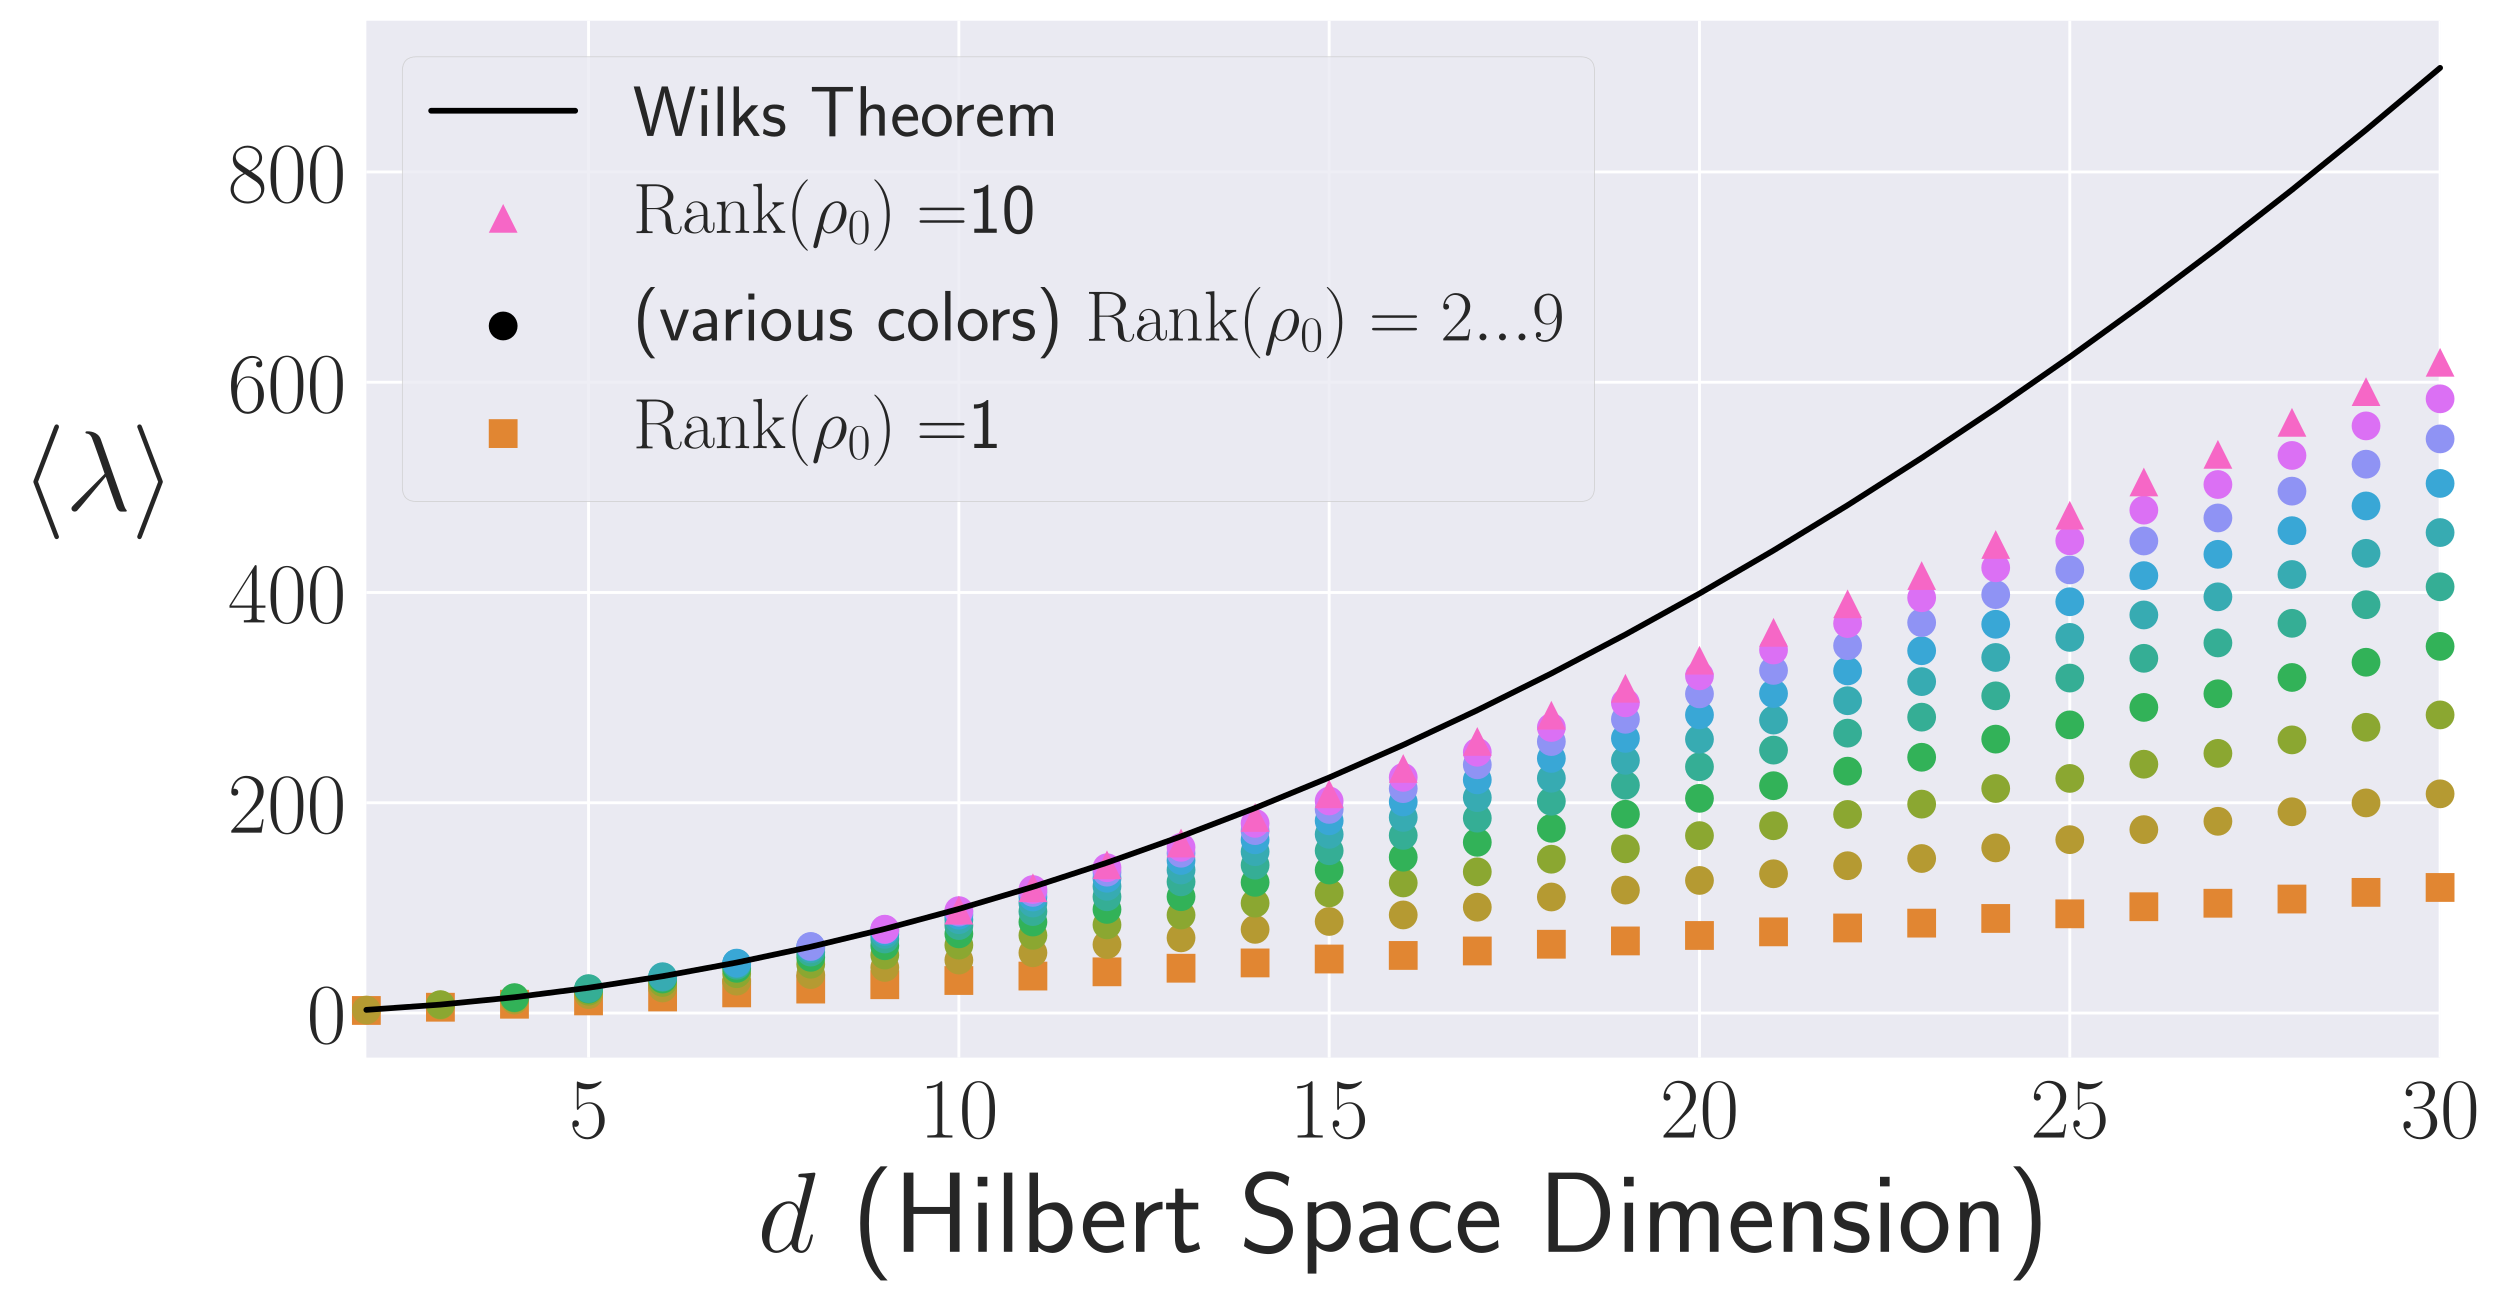 <?xml version="1.0" encoding="utf-8" standalone="no"?>
<!DOCTYPE svg PUBLIC "-//W3C//DTD SVG 1.1//EN"
  "http://www.w3.org/Graphics/SVG/1.1/DTD/svg11.dtd">
<!-- Created with matplotlib (http://matplotlib.org/) -->
<svg height="451pt" version="1.1" viewBox="0 0 868 451" width="868pt" xmlns="http://www.w3.org/2000/svg" xmlns:xlink="http://www.w3.org/1999/xlink">
 <defs>
  <style type="text/css">
*{stroke-linecap:butt;stroke-linejoin:round;}
  </style>
 </defs>
 <g id="figure_1">
  <g id="patch_1">
   <path d="M 0 451.75 
L 868.107 451.75 
L 868.107 0 
L 0 0 
z
" style="fill:#ffffff;"/>
  </g>
  <g id="axes_1">
   <g id="patch_2">
    <path d="M 127.2 367.2 
L 847.2 367.2 
L 847.2 7.2 
L 127.2 7.2 
z
" style="fill:#eaeaf2;"/>
   </g>
   <g id="matplotlib.axis_1">
    <g id="xtick_1">
     <g id="line2d_1">
      <path clip-path="url(#pb0f9fa5ac5)" d="M 204.343 367.2 
L 204.343 7.2 
" style="fill:none;stroke:#ffffff;stroke-linecap:round;"/>
     </g>
     <g id="line2d_2"/>
     <g id="text_1">
      <!-- $5$ -->
      <defs>
       <path d="M 11.406 57.688 
C 12.406 57.281 16.5 56 20.703 56 
C 30 56 35.094 61.109 38 64.062 
C 38 64.953 38 65.5 37.406 65.5 
C 37.297 65.5 37.094 65.5 36.297 65.047 
C 32.797 63.406 28.703 62.078 23.703 62.078 
C 20.703 62.078 16.203 62.484 11.297 64.672 
C 10.203 65.172 10 65.172 9.906 65.172 
C 9.406 65.172 9.297 65.062 9.297 63.078 
L 9.297 34.422 
C 9.297 32.641 9.297 32.141 10.297 32.141 
C 10.797 32.141 11 32.344 11.5 33.031 
C 14.703 37.516 19.094 39.406 24.094 39.406 
C 27.594 39.406 35.094 37.219 35.094 20.141 
C 35.094 16.953 35.094 11.172 32.094 6.578 
C 29.594 2.484 25.703 0.391 21.406 0.391 
C 14.797 0.391 8.094 5 6.297 12.719 
C 6.703 12.609 7.5 12.422 7.906 12.422 
C 9.203 12.422 11.703 13.125 11.703 16.219 
C 11.703 18.906 9.797 20 7.906 20 
C 5.594 20 4.094 18.594 4.094 15.797 
C 4.094 7.094 11 -2 21.594 -2 
C 31.906 -2 41.703 6.875 41.703 19.75 
C 41.703 31.719 33.906 41 24.203 41 
C 19.094 41 14.797 39.109 11.406 35.531 
z
" id="CMR17-53"/>
      </defs>
      <g style="fill:#262626;" transform="translate(197.489 394.955)scale(0.3 -0.3)">
       <use transform="scale(0.996)" xlink:href="#CMR17-53"/>
      </g>
     </g>
    </g>
    <g id="xtick_2">
     <g id="line2d_3">
      <path clip-path="url(#pb0f9fa5ac5)" d="M 332.914 367.2 
L 332.914 7.2 
" style="fill:none;stroke:#ffffff;stroke-linecap:round;"/>
     </g>
     <g id="line2d_4"/>
     <g id="text_2">
      <!-- $10$ -->
      <defs>
       <path d="M 26.594 63.406 
C 26.594 65.5 26.5 65.5 25.094 65.5 
C 21.203 61.188 15.297 59.797 9.703 59.797 
C 9.406 59.797 8.906 59.797 8.797 59.5 
C 8.703 59.297 8.703 59.094 8.703 57 
C 11.797 57 17 57.594 21 59.984 
L 21 7.203 
C 21 3.688 20.797 2.5 12.203 2.5 
L 9.203 2.5 
L 9.203 0 
C 14 0 19 0 23.797 0 
C 28.594 0 33.594 0 38.406 0 
L 38.406 2.5 
L 35.406 2.5 
C 26.797 2.5 26.594 3.594 26.594 7.156 
z
" id="CMR17-49"/>
       <path d="M 42 31.641 
C 42 37.75 41.906 48.125 37.703 56.109 
C 34 63.109 28.094 65.594 22.906 65.594 
C 18.094 65.594 12 63.406 8.203 56.203 
C 4.203 48.719 3.797 39.438 3.797 31.641 
C 3.797 25.953 3.906 17.281 7 9.672 
C 11.297 -0.609 19 -2 22.906 -2 
C 27.5 -2 34.5 -0.109 38.594 9.375 
C 41.594 16.281 42 24.359 42 31.641 
z
M 22.906 -0.406 
C 16.5 -0.406 12.703 5.078 11.297 12.688 
C 10.203 18.562 10.203 27.156 10.203 32.75 
C 10.203 40.438 10.203 46.828 11.5 52.922 
C 13.406 61.391 19 64 22.906 64 
C 27 64 32.297 61.297 34.203 53.125 
C 35.5 47.438 35.594 40.734 35.594 32.75 
C 35.594 26.25 35.594 18.266 34.406 12.375 
C 32.297 1.484 26.406 -0.406 22.906 -0.406 
z
" id="CMR17-48"/>
      </defs>
      <g style="fill:#262626;" transform="translate(319.207 394.955)scale(0.3 -0.3)">
       <use transform="scale(0.996)" xlink:href="#CMR17-49"/>
       <use transform="translate(45.69 0)scale(0.996)" xlink:href="#CMR17-48"/>
      </g>
     </g>
    </g>
    <g id="xtick_3">
     <g id="line2d_5">
      <path clip-path="url(#pb0f9fa5ac5)" d="M 461.485 367.2 
L 461.485 7.2 
" style="fill:none;stroke:#ffffff;stroke-linecap:round;"/>
     </g>
     <g id="line2d_6"/>
     <g id="text_3">
      <!-- $15$ -->
      <g style="fill:#262626;" transform="translate(447.778 394.955)scale(0.3 -0.3)">
       <use transform="scale(0.996)" xlink:href="#CMR17-49"/>
       <use transform="translate(45.69 0)scale(0.996)" xlink:href="#CMR17-53"/>
      </g>
     </g>
    </g>
    <g id="xtick_4">
     <g id="line2d_7">
      <path clip-path="url(#pb0f9fa5ac5)" d="M 590.057 367.2 
L 590.057 7.2 
" style="fill:none;stroke:#ffffff;stroke-linecap:round;"/>
     </g>
     <g id="line2d_8"/>
     <g id="text_4">
      <!-- $20$ -->
      <defs>
       <path d="M 41.703 15.453 
L 39.906 15.453 
C 38.906 8.375 38.094 7.172 37.703 6.562 
C 37.203 5.766 30 5.766 28.594 5.766 
L 9.406 5.766 
C 13 9.672 20 16.75 28.5 24.953 
C 34.594 30.734 41.703 37.531 41.703 47.422 
C 41.703 59.219 32.297 66 21.797 66 
C 10.797 66 4.094 56.312 4.094 47.344 
C 4.094 43.438 7 42.938 8.203 42.938 
C 9.203 42.938 12.203 43.547 12.203 47.031 
C 12.203 50.109 9.594 51 8.203 51 
C 7.594 51 7 50.906 6.594 50.703 
C 8.5 59.219 14.297 63.406 20.406 63.406 
C 29.094 63.406 34.797 56.516 34.797 47.422 
C 34.797 38.734 29.703 31.25 24 24.75 
L 4.094 2.281 
L 4.094 0 
L 39.297 0 
z
" id="CMR17-50"/>
      </defs>
      <g style="fill:#262626;" transform="translate(576.35 394.955)scale(0.3 -0.3)">
       <use transform="scale(0.996)" xlink:href="#CMR17-50"/>
       <use transform="translate(45.69 0)scale(0.996)" xlink:href="#CMR17-48"/>
      </g>
     </g>
    </g>
    <g id="xtick_5">
     <g id="line2d_9">
      <path clip-path="url(#pb0f9fa5ac5)" d="M 718.628 367.2 
L 718.628 7.2 
" style="fill:none;stroke:#ffffff;stroke-linecap:round;"/>
     </g>
     <g id="line2d_10"/>
     <g id="text_5">
      <!-- $25$ -->
      <g style="fill:#262626;" transform="translate(704.921 394.955)scale(0.3 -0.3)">
       <use transform="scale(0.996)" xlink:href="#CMR17-50"/>
       <use transform="translate(45.69 0)scale(0.996)" xlink:href="#CMR17-53"/>
      </g>
     </g>
    </g>
    <g id="xtick_6">
     <g id="line2d_11">
      <path clip-path="url(#pb0f9fa5ac5)" d="M 847.2 367.2 
L 847.2 7.2 
" style="fill:none;stroke:#ffffff;stroke-linecap:round;"/>
     </g>
     <g id="line2d_12"/>
     <g id="text_6">
      <!-- $30$ -->
      <defs>
       <path d="M 22.094 33.703 
C 31 33.703 34.906 25.969 34.906 17.031 
C 34.906 5 28.5 0.391 22.703 0.391 
C 17.406 0.391 8.797 3.031 6.094 10.828 
C 6.594 10.625 7.094 10.625 7.594 10.625 
C 10 10.625 11.797 12.219 11.797 14.812 
C 11.797 17.703 9.594 19 7.594 19 
C 5.906 19 3.297 18.203 3.297 14.469 
C 3.297 5.234 12.297 -2 22.906 -2 
C 34 -2 42.5 6.719 42.5 16.953 
C 42.5 26.672 34.5 33.688 25 34.797 
C 32.594 36.375 39.906 43.062 39.906 52.016 
C 39.906 59.688 32 65.297 23 65.297 
C 13.906 65.297 5.906 59.828 5.906 52.016 
C 5.906 48.594 8.5 48 9.797 48 
C 11.906 48 13.703 49.297 13.703 51.891 
C 13.703 54.469 11.906 55.766 9.797 55.766 
C 9.406 55.766 8.906 55.766 8.5 55.578 
C 11.406 61.859 19.297 63 22.797 63 
C 26.297 63 32.906 61.328 32.906 51.875 
C 32.906 49.109 32.5 44.188 29.094 39.844 
C 26.094 36 22.703 36 19.406 35.688 
C 18.906 35.688 16.594 35.453 16.203 35.453 
C 15.5 35.359 15.094 35.266 15.094 34.5 
C 15.094 33.797 15.203 33.703 17.203 33.703 
z
" id="CMR17-51"/>
      </defs>
      <g style="fill:#262626;" transform="translate(833.493 394.955)scale(0.3 -0.3)">
       <use transform="scale(0.996)" xlink:href="#CMR17-51"/>
       <use transform="translate(45.69 0)scale(0.996)" xlink:href="#CMR17-48"/>
      </g>
     </g>
    </g>
    <g id="text_7">
     <!-- $d$ (Hilbert Space Dimension) -->
     <defs>
      <path d="M 50.297 66.516 
C 50.406 66.906 50.594 67.5 50.594 68 
C 50.594 69 49.594 69 49.406 69 
C 49.297 69 44.406 68.562 43.906 68.438 
C 42.203 68.328 40.703 68.094 38.906 68.094 
C 36.406 67.891 35.703 67.797 35.703 66 
C 35.703 65 36.5 65 37.906 65 
C 42.797 65 42.906 64.109 42.906 63.125 
C 42.906 62.531 42.703 61.75 42.594 61.453 
L 36.5 37.422 
C 35.406 40.016 32.703 44 27.5 44 
C 16.203 44 4 29.438 4 14.672 
C 4 4.797 9.797 -1 16.594 -1 
C 22.094 -1 26.797 3.297 29.594 6.594 
C 30.594 0.703 35.297 -1 38.297 -1 
C 41.297 -1 43.703 0.797 45.5 4.391 
C 47.094 7.781 48.5 13.875 48.5 14.266 
C 48.5 14.766 48.094 15.172 47.5 15.172 
C 46.594 15.172 46.5 14.672 46.094 13.172 
C 44.594 7.281 42.703 1 38.594 1 
C 35.703 1 35.5 3.578 35.5 5.578 
C 35.5 5.969 35.5 8.047 36.203 10.844 
z
M 30.094 11.875 
C 29.594 10.172 29.594 9.984 28.203 8.078 
C 26 5.281 21.594 1 16.906 1 
C 12.797 1 10.5 4.688 10.5 10.578 
C 10.5 16.062 13.594 27.234 15.5 31.438 
C 18.906 38.422 23.594 42.016 27.5 42.016 
C 34.094 42.016 35.406 33.828 35.406 33.031 
C 35.406 32.938 35.094 31.625 35 31.438 
z
" id="CMMI12-100"/>
      <path d="M 25.203 74.5 
C 19.797 69.016 7.406 56.266 7.406 24.812 
C 7.406 -6.766 19.797 -19.422 25.203 -25 
L 31.297 -25 
C 19 -12.25 15 5.578 15 24.688 
C 15 43.719 18.797 61.656 31.297 74.5 
z
" id="CMSS17-40"/>
      <path d="M 57.406 69 
L 49 69 
L 49 39.078 
L 17.203 39.078 
L 17.203 69 
L 8.797 69 
L 8.797 0 
L 17.203 0 
L 17.203 33 
L 49 33 
L 49 0 
L 57.406 0 
z
" id="CMSS17-72"/>
      <path d="M 15.297 65.359 
L 6.906 65.359 
L 6.906 57 
L 15.297 57 
z
M 14.797 42.797 
L 7.406 42.797 
L 7.406 0 
L 14.797 0 
z
" id="CMSS17-105"/>
      <path d="M 14.797 69 
L 7.406 69 
L 7.406 0 
L 14.797 0 
z
" id="CMSS17-108"/>
      <path d="M 14.906 69 
L 7.5 69 
L 7.5 -0.203 
L 15.094 -0.203 
L 15.094 4.281 
C 18.906 0.594 23.5 -1 27.594 -1 
C 37.203 -1 45 8.578 45 21.125 
C 45 32.594 39 43.062 30.094 43.062 
C 23.797 43.062 18.203 40.484 14.906 37.797 
z
M 15.094 31.969 
C 17.297 34.719 20.406 37 24.797 37 
C 30.703 37 37.406 32.766 37.406 21.125 
C 37.406 8.719 29.406 5.078 23.906 5.078 
C 21.906 5.078 19.797 5.562 17.797 7.25 
C 15.094 9.609 15.094 11.078 15.094 12.453 
z
" id="CMSS17-98"/>
      <path d="M 39.094 21.516 
C 39.094 24.844 38.906 31.297 35.703 36.641 
C 32.203 42.391 26.5 44 22.203 44 
C 11.797 44 3 34.188 3 21.484 
C 3 9.094 12.094 -1 23.594 -1 
C 28.094 -1 33.594 0.297 38.594 3.875 
C 38.594 4.281 38.406 6.469 38.297 6.562 
C 38.297 6.766 38 9.844 38 10.25 
C 33.203 6.359 27.703 5.078 23.703 5.078 
C 17.297 5.078 10.406 10.422 10.094 21.516 
z
M 10.906 27 
C 12.203 32.562 16.594 37.828 22.203 37.828 
C 23.703 37.828 30.703 37.828 32.5 27 
z
" id="CMSS17-101"/>
      <path d="M 14.906 21.297 
C 14.906 30.703 21.797 37 30.594 37 
L 30.594 43.578 
C 24.203 43.578 18.203 40.391 14.594 35.203 
L 14.594 43.094 
L 7.5 43.094 
L 7.5 0 
L 14.906 0 
z
" id="CMSS17-114"/>
      <path d="M 16.703 37 
L 29.703 37 
L 29.703 42.766 
L 16.703 42.766 
L 16.703 55 
L 9.594 55 
L 9.594 42.766 
L 1.703 42.766 
L 1.703 37 
L 9.406 37 
L 9.406 11.703 
C 9.406 6 10.703 -1 17.297 -1 
C 22.297 -1 26.906 0.391 31.297 2.688 
L 29.703 8.562 
C 27.297 6.469 24.406 5.266 21.297 5.266 
C 16.906 5.266 16.703 10.875 16.703 13.375 
z
" id="CMSS17-116"/>
      <path d="M 43.703 65.141 
C 39.297 67.719 34.5 70 26.406 70 
C 13.5 70 5.203 60.609 5.203 51.031 
C 5.203 47.266 6.297 43.016 10.203 38.672 
C 14.094 34.312 18.5 33.141 24.094 31.766 
C 26.406 31.156 30.297 30.062 31 29.781 
C 36.594 27.609 39.297 22.562 39.297 17.812 
C 39.297 11.594 34.406 4.969 25.703 4.969 
C 22.703 4.969 13.906 4.969 5.594 12.797 
L 4.203 4.969 
C 12.406 -1 21.297 -2 25.797 -2 
C 38.094 -2 46.906 7.625 46.906 18.531 
C 46.906 22.5 45.703 27.547 41.5 32.203 
C 37.406 36.672 33.797 37.656 25.594 39.828 
C 20.906 41.031 17.906 41.828 15.406 44.891 
C 13.703 47.078 12.797 49.156 12.797 51.828 
C 12.797 57.391 17.594 63.438 26.406 63.438 
C 30.797 63.438 36.5 62.531 42.297 57.188 
z
" id="CMSS17-83"/>
      <path d="M 15.094 5.203 
C 18.406 2.016 22.906 -0.078 27.703 -0.078 
C 37 -0.078 45 9.422 45 22.062 
C 45 33.734 39 44 30.406 44 
C 25.406 44 19.406 42.219 14.906 38.625 
L 14.906 43.203 
L 7.5 43.203 
L 7.5 -19 
L 15.094 -19 
z
M 15.094 32.812 
C 15.906 34 19.297 37.734 24.797 37.734 
C 31.797 37.734 37.406 30.625 37.406 22.062 
C 37.406 12.297 30.594 6 23.906 6 
C 21.906 6 19.797 6.484 17.797 8.172 
C 15.094 10.531 15.094 12 15.094 13.391 
z
" id="CMSS17-112"/>
      <path d="M 37.594 27.984 
C 37.594 37.375 30.906 43.875 21.906 43.875 
C 17.5 43.875 12.703 43.078 7.203 39.891 
L 7.797 33.359 
C 10.297 35.125 14.594 38 21.797 38 
C 26.906 38 30 34.062 30 27.844 
L 30 24 
C 14 24 4 19.344 4 11.344 
C 4 7.203 6.5 -1 14.797 -1 
C 16.297 -1 24.406 -1 30.203 3.391 
L 30.203 -0.297 
L 37.594 -0.297 
z
M 30 12.75 
C 30 10.953 30 8.562 27 6.781 
C 24.406 5.078 21.094 5.078 19.703 5.078 
C 14.703 5.078 11.297 7.984 11.297 11.625 
C 11.297 18.922 26.906 18.922 30 18.922 
z
" id="CMSS17-97"/>
      <path d="M 38.5 39.703 
C 38.5 40.391 33.906 42.406 32.703 42.797 
C 29.406 44 25.203 44 24.094 44 
C 11.094 44 3.297 32.703 3.297 21.297 
C 3.297 9.297 12 -1 23.703 -1 
C 30.406 -1 35.203 1.188 39.094 3.781 
L 38.5 10.375 
C 34.203 7.078 29.203 5.266 23.797 5.266 
C 16 5.266 10.906 12.094 10.906 21.391 
C 10.906 28.609 14.203 37.719 24.203 37.719 
C 29.703 37.719 32.797 36.609 37.406 33.516 
z
" id="CMSS17-99"/>
      <path d="M 8.906 69 
L 8.906 0 
L 33.5 0 
C 49.906 0 62.5 15.312 62.5 33.906 
C 62.5 53.094 49.906 69 33.5 69 
z
M 17.094 5.578 
L 17.094 63.422 
L 31.297 63.422 
C 44.703 63.422 54.297 51.203 54.297 33.906 
C 54.297 17.297 44.797 5.578 31.297 5.578 
z
" id="CMSS17-68"/>
      <path d="M 67 29.328 
C 67 36.062 65.297 44 54.094 44 
C 46.594 44 42.094 39.312 40.094 36.422 
C 38.297 41.719 34.094 44 28.094 44 
C 21.297 44 17 40.125 14.703 37.328 
L 14.703 43.094 
L 7.406 43.094 
L 7.406 0 
L 15 0 
L 15 24.359 
C 15 30.297 17.203 37.938 24.297 37.938 
C 33.406 37.938 33.406 31.5 33.406 28.578 
L 33.406 0 
L 41 0 
L 41 24.359 
C 41 30.297 43.203 37.938 50.297 37.938 
C 59.406 37.938 59.406 31.5 59.406 28.578 
L 59.406 0 
L 67 0 
z
" id="CMSS17-109"/>
      <path d="M 40.906 29.328 
C 40.906 35.672 39.406 44 28.094 44 
C 21.703 44 17.5 40.719 14.703 37.328 
L 14.703 43.094 
L 7.406 43.094 
L 7.406 0 
L 15 0 
L 15 24.359 
C 15 30.688 17.406 37.938 24.203 37.938 
C 33 37.938 33.297 32 33.297 28.578 
L 33.297 0 
L 40.906 0 
z
" id="CMSS17-110"/>
      <path d="M 32.203 41.047 
C 26.297 43.859 21.703 43.859 18.703 43.859 
C 11.594 43.859 3.094 41.375 3.094 31.297 
C 3.094 21.234 14.094 19.031 17.094 18.422 
C 21.703 17.531 26.797 16.531 26.797 11.562 
C 26.797 5.266 19.594 5.266 18.297 5.266 
C 14.297 5.266 8.797 6.359 3.797 9.969 
L 2.594 3.281 
C 8.297 0 13.797 -1 18.406 -1 
C 30.703 -1 33.797 6.5 33.797 12.203 
C 33.797 17.094 31 20.391 29.094 21.891 
C 25.797 24.5 24.594 24.797 16.406 26.5 
C 15 26.703 10.094 27.797 10.094 32.281 
C 10.094 38 16.406 38 17.797 38 
C 24.297 38 28.297 35.984 31 34.5 
z
" id="CMSS17-115"/>
      <path d="M 44.203 21.188 
C 44.203 34 34.703 44 23.5 44 
C 12 44 2.703 33.703 2.703 21.188 
C 2.703 8.5 12.297 -1 23.406 -1 
C 34.797 -1 44.203 8.797 44.203 21.188 
z
M 23.5 5.266 
C 16.406 5.266 10.297 11.078 10.297 22 
C 10.297 33.609 17.406 37.922 23.406 37.922 
C 29.906 37.922 36.594 33.219 36.594 22 
C 36.594 10.672 30.094 5.266 23.5 5.266 
z
" id="CMSS17-111"/>
      <path d="M 11.297 -25 
C 16.703 -19.516 29.094 -6.766 29.094 24.688 
C 29.094 56.266 16.703 68.922 11.297 74.5 
L 5.203 74.5 
C 17.5 61.75 21.5 43.922 21.5 24.812 
C 21.5 5.781 17.703 -12.156 5.203 -25 
z
" id="CMSS17-41"/>
     </defs>
     <g style="fill:#262626;" transform="translate(262.95 434.621)scale(0.4 -0.4)">
      <use transform="scale(0.996)" xlink:href="#CMMI12-100"/>
      <use transform="translate(81.918 0)scale(0.996)" xlink:href="#CMSS17-40"/>
      <use transform="translate(118.352 0)scale(0.996)" xlink:href="#CMSS17-72"/>
      <use transform="translate(184.414 0)scale(0.996)" xlink:href="#CMSS17-105"/>
      <use transform="translate(206.594 0)scale(0.996)" xlink:href="#CMSS17-108"/>
      <use transform="translate(228.775 0)scale(0.996)" xlink:href="#CMSS17-98"/>
      <use transform="translate(279.582 0)scale(0.996)" xlink:href="#CMSS17-101"/>
      <use transform="translate(321.221 0)scale(0.996)" xlink:href="#CMSS17-114"/>
      <use transform="translate(353.131 0)scale(0.996)" xlink:href="#CMSS17-116"/>
      <use transform="translate(418.192 0)scale(0.996)" xlink:href="#CMSS17-83"/>
      <use transform="translate(470.24 0)scale(0.996)" xlink:href="#CMSS17-112"/>
      <use transform="translate(518.445 0)scale(0.996)" xlink:href="#CMSS17-97"/>
      <use transform="translate(563.367 0)scale(0.996)" xlink:href="#CMSS17-99"/>
      <use transform="translate(605.006 0)scale(0.996)" xlink:href="#CMSS17-101"/>
      <use transform="translate(677.874 0)scale(0.996)" xlink:href="#CMSS17-68"/>
      <use transform="translate(745.417 0)scale(0.996)" xlink:href="#CMSS17-105"/>
      <use transform="translate(767.597 0)scale(0.996)" xlink:href="#CMSS17-109"/>
      <use transform="translate(841.827 0)scale(0.996)" xlink:href="#CMSS17-101"/>
      <use transform="translate(883.466 0)scale(0.996)" xlink:href="#CMSS17-110"/>
      <use transform="translate(931.67 0)scale(0.996)" xlink:href="#CMSS17-115"/>
      <use transform="translate(967.584 0)scale(0.996)" xlink:href="#CMSS17-105"/>
      <use transform="translate(989.765 0)scale(0.996)" xlink:href="#CMSS17-111"/>
      <use transform="translate(1036.608 0)scale(0.996)" xlink:href="#CMSS17-110"/>
      <use transform="translate(1084.813 0)scale(0.996)" xlink:href="#CMSS17-41"/>
     </g>
    </g>
   </g>
   <g id="matplotlib.axis_2">
    <g id="ytick_1">
     <g id="line2d_13">
      <path clip-path="url(#pb0f9fa5ac5)" d="M 127.2 351.717 
L 847.2 351.717 
" style="fill:none;stroke:#ffffff;stroke-linecap:round;"/>
     </g>
     <g id="line2d_14"/>
     <g id="text_8">
      <!-- $0$ -->
      <g style="fill:#262626;" transform="translate(106.493 362.095)scale(0.3 -0.3)">
       <use transform="scale(0.996)" xlink:href="#CMR17-48"/>
      </g>
     </g>
    </g>
    <g id="ytick_2">
     <g id="line2d_15">
      <path clip-path="url(#pb0f9fa5ac5)" d="M 127.2 278.713 
L 847.2 278.713 
" style="fill:none;stroke:#ffffff;stroke-linecap:round;"/>
     </g>
     <g id="line2d_16"/>
     <g id="text_9">
      <!-- $200$ -->
      <g style="fill:#262626;" transform="translate(79.078 289.091)scale(0.3 -0.3)">
       <use transform="scale(0.996)" xlink:href="#CMR17-50"/>
       <use transform="translate(45.69 0)scale(0.996)" xlink:href="#CMR17-48"/>
       <use transform="translate(91.381 0)scale(0.996)" xlink:href="#CMR17-48"/>
      </g>
     </g>
    </g>
    <g id="ytick_3">
     <g id="line2d_17">
      <path clip-path="url(#pb0f9fa5ac5)" d="M 127.2 205.709 
L 847.2 205.709 
" style="fill:none;stroke:#ffffff;stroke-linecap:round;"/>
     </g>
     <g id="line2d_18"/>
     <g id="text_10">
      <!-- $400$ -->
      <defs>
       <path d="M 33.594 64.406 
C 33.594 66.5 33.5 66.5 31.703 66.5 
L 2 19.594 
L 2 17 
L 27.797 17 
L 27.797 7.141 
C 27.797 3.5 27.594 2.5 20.594 2.5 
L 18.703 2.5 
L 18.703 0 
C 21.906 0 27.297 0 30.703 0 
C 34.094 0 39.5 0 42.703 0 
L 42.703 2.5 
L 40.797 2.5 
C 33.797 2.5 33.594 3.5 33.594 7.141 
L 33.594 17 
L 43.797 17 
L 43.797 19.594 
L 33.594 19.594 
z
M 28.094 57.859 
L 28.094 19.594 
L 4 19.594 
z
" id="CMR17-52"/>
      </defs>
      <g style="fill:#262626;" transform="translate(79.078 216.087)scale(0.3 -0.3)">
       <use transform="scale(0.996)" xlink:href="#CMR17-52"/>
       <use transform="translate(45.69 0)scale(0.996)" xlink:href="#CMR17-48"/>
       <use transform="translate(91.381 0)scale(0.996)" xlink:href="#CMR17-48"/>
      </g>
     </g>
    </g>
    <g id="ytick_4">
     <g id="line2d_19">
      <path clip-path="url(#pb0f9fa5ac5)" d="M 127.2 132.705 
L 847.2 132.705 
" style="fill:none;stroke:#ffffff;stroke-linecap:round;"/>
     </g>
     <g id="line2d_20"/>
     <g id="text_11">
      <!-- $600$ -->
      <defs>
       <path d="M 10.594 34 
C 10.594 57.656 21.797 63 28.297 63 
C 30.406 63 35.5 62.641 37.5 59 
C 35.906 59 32.906 59 32.906 55.516 
C 32.906 52.828 35.094 51.922 36.5 51.922 
C 37.406 51.922 40.094 52.312 40.094 55.625 
C 40.094 61.781 35.094 65.297 28.203 65.297 
C 16.297 65.297 3.797 52.969 3.797 31 
C 3.797 3.953 15.094 -2 23.094 -2 
C 32.797 -2 42 6.672 42 20.047 
C 42 32.516 33.906 41.594 23.703 41.594 
C 17.594 41.594 13.094 37.609 10.594 30.625 
z
M 23.094 0.391 
C 10.797 0.391 10.797 18.75 10.797 22.438 
C 10.797 29.625 14.203 40 23.5 40 
C 25.203 40 30.094 40 33.406 33.125 
C 35.203 29.219 35.203 25.141 35.203 20.141 
C 35.203 14.75 35.203 10.781 33.094 6.781 
C 30.906 2.672 27.703 0.391 23.094 0.391 
z
" id="CMR17-54"/>
      </defs>
      <g style="fill:#262626;" transform="translate(79.078 143.083)scale(0.3 -0.3)">
       <use transform="scale(0.996)" xlink:href="#CMR17-54"/>
       <use transform="translate(45.69 0)scale(0.996)" xlink:href="#CMR17-48"/>
       <use transform="translate(91.381 0)scale(0.996)" xlink:href="#CMR17-48"/>
      </g>
     </g>
    </g>
    <g id="ytick_5">
     <g id="line2d_21">
      <path clip-path="url(#pb0f9fa5ac5)" d="M 127.2 59.701 
L 847.2 59.701 
" style="fill:none;stroke:#ffffff;stroke-linecap:round;"/>
     </g>
     <g id="line2d_22"/>
     <g id="text_12">
      <!-- $800$ -->
      <defs>
       <path d="M 27.203 35.375 
C 33.5 38.547 39.906 43.328 39.906 50.984 
C 39.906 60.016 31.094 65.297 23 65.297 
C 13.906 65.297 5.906 58.734 5.906 49.688 
C 5.906 47.203 6.5 42.922 10.406 39.141 
C 11.406 38.156 15.594 35.172 18.297 33.281 
C 13.797 30.984 3.297 25.531 3.297 14.594 
C 3.297 4.359 13.094 -2 22.797 -2 
C 33.5 -2 42.5 5.656 42.5 15.781 
C 42.5 24.844 36.406 29.016 32.406 31.703 
z
M 14.094 44.094 
C 13.297 44.594 9.297 47.672 9.297 52.359 
C 9.297 58.422 15.594 63 22.797 63 
C 30.703 63 36.5 57.438 36.5 50.969 
C 36.5 41.703 26.094 36.422 25.594 36.422 
C 25.5 36.422 25.406 36.422 24.594 37.031 
z
M 32.5 23.734 
C 34 22.641 38.797 19.375 38.797 13.297 
C 38.797 5.953 31.406 0.391 23 0.391 
C 13.906 0.391 7 6.844 7 14.688 
C 7 22.547 13.094 29.094 20 32.188 
z
" id="CMR17-56"/>
      </defs>
      <g style="fill:#262626;" transform="translate(79.078 70.078)scale(0.3 -0.3)">
       <use transform="scale(0.996)" xlink:href="#CMR17-56"/>
       <use transform="translate(45.69 0)scale(0.996)" xlink:href="#CMR17-48"/>
       <use transform="translate(91.381 0)scale(0.996)" xlink:href="#CMR17-48"/>
      </g>
     </g>
    </g>
    <g id="text_13">
     <!-- $\langle \lambda\rangle$ -->
     <defs>
      <path d="M 32.797 71.203 
C 33.297 72.297 33.297 72.5 33.297 73 
C 33.297 74.094 32.406 75 31.297 75 
C 30.406 75 29.703 74.5 29 72.703 
L 11.5 26.797 
C 11.297 26.203 11 25.594 11 25 
C 11 24.703 11 24.5 11.5 23.297 
L 29 -22.594 
C 29.406 -23.703 29.906 -25 31.297 -25 
C 32.406 -25 33.297 -24.094 33.297 -23 
C 33.297 -22.703 33.297 -22.5 32.797 -21.406 
L 15.094 25 
z
" id="CMSY10-104"/>
      <path d="M 30.906 61.953 
C 28.406 69 20.5 69 19.203 69 
C 18.594 69 17.5 69 17.5 68 
C 17.5 67.219 18.094 67.109 18.594 67.016 
C 20.094 66.812 21.297 66.609 22.906 63.75 
C 23.906 61.859 34.203 32.172 34.203 31.969 
C 34.203 31.875 34.094 31.766 33.297 30.969 
L 7.297 4.859 
C 6.094 3.656 5.297 2.859 5.297 1.594 
C 5.297 0.188 6.5 -1 8.094 -1 
C 8.5 -1 9.594 -0.797 10.203 -0.203 
C 11.797 1.281 26.094 18.656 35.203 29.391 
C 37.797 21.609 41 12.453 44.094 4.078 
C 44.594 2.594 45.094 1.188 46.5 -0.094 
C 47.5 -1 47.703 -1 50.5 -1 
L 52.406 -1 
C 52.797 -1 53.5 -1 53.5 -0.203 
C 53.5 0.203 53.406 0.297 53 0.703 
C 52.094 1.797 51.406 3.578 51 4.781 
z
" id="CMMI12-21"/>
      <path d="M 27.297 23.297 
C 27.797 24.5 27.797 24.703 27.797 25 
C 27.797 25.297 27.797 25.5 27.297 26.703 
L 9.797 72.703 
C 9.203 74.406 8.594 75 7.5 75 
C 6.406 75 5.5 74.094 5.5 73 
C 5.5 72.703 5.5 72.5 6 71.406 
L 23.703 25 
L 6 -21.203 
C 5.5 -22.297 5.5 -22.5 5.5 -23 
C 5.5 -24.094 6.406 -25 7.5 -25 
C 8.797 -25 9.203 -24 9.594 -23 
z
" id="CMSY10-105"/>
     </defs>
     <g style="fill:#262626;" transform="translate(7.2 177.237)scale(0.4 -0.4)">
      <use transform="scale(0.996)" xlink:href="#CMSY10-104"/>
      <use transform="translate(38.744 0)scale(0.996)" xlink:href="#CMMI12-21"/>
      <use transform="translate(95.648 0)scale(0.996)" xlink:href="#CMSY10-105"/>
     </g>
    </g>
   </g>
   <g id="line2d_23">
    <defs>
     <path d="M -5 5 
L 5 5 
L 5 -5 
L -5 -5 
z
" id="mcfff79289b"/>
    </defs>
    <g>
     <use style="fill:#e18632;" x="127.2" xlink:href="#mcfff79289b" y="350.836"/>
     <use style="fill:#e18632;" x="152.914" xlink:href="#mcfff79289b" y="349.709"/>
     <use style="fill:#e18632;" x="178.628" xlink:href="#mcfff79289b" y="348.672"/>
     <use style="fill:#e18632;" x="204.343" xlink:href="#mcfff79289b" y="347.514"/>
     <use style="fill:#e18632;" x="230.057" xlink:href="#mcfff79289b" y="346.148"/>
     <use style="fill:#e18632;" x="255.771" xlink:href="#mcfff79289b" y="344.731"/>
     <use style="fill:#e18632;" x="281.485" xlink:href="#mcfff79289b" y="343.408"/>
     <use style="fill:#e18632;" x="307.2" xlink:href="#mcfff79289b" y="341.9"/>
     <use style="fill:#e18632;" x="332.914" xlink:href="#mcfff79289b" y="340.434"/>
     <use style="fill:#e18632;" x="358.628" xlink:href="#mcfff79289b" y="338.89"/>
     <use style="fill:#e18632;" x="384.343" xlink:href="#mcfff79289b" y="337.417"/>
     <use style="fill:#e18632;" x="410.057" xlink:href="#mcfff79289b" y="336.167"/>
     <use style="fill:#e18632;" x="435.771" xlink:href="#mcfff79289b" y="334.328"/>
     <use style="fill:#e18632;" x="461.485" xlink:href="#mcfff79289b" y="332.971"/>
     <use style="fill:#e18632;" x="487.2" xlink:href="#mcfff79289b" y="331.732"/>
     <use style="fill:#e18632;" x="512.914" xlink:href="#mcfff79289b" y="330.178"/>
     <use style="fill:#e18632;" x="538.628" xlink:href="#mcfff79289b" y="327.841"/>
     <use style="fill:#e18632;" x="564.343" xlink:href="#mcfff79289b" y="326.692"/>
     <use style="fill:#e18632;" x="590.057" xlink:href="#mcfff79289b" y="324.795"/>
     <use style="fill:#e18632;" x="615.771" xlink:href="#mcfff79289b" y="323.538"/>
     <use style="fill:#e18632;" x="641.485" xlink:href="#mcfff79289b" y="322.191"/>
     <use style="fill:#e18632;" x="667.2" xlink:href="#mcfff79289b" y="320.511"/>
     <use style="fill:#e18632;" x="692.914" xlink:href="#mcfff79289b" y="318.889"/>
     <use style="fill:#e18632;" x="718.628" xlink:href="#mcfff79289b" y="317.281"/>
     <use style="fill:#e18632;" x="744.343" xlink:href="#mcfff79289b" y="314.82"/>
     <use style="fill:#e18632;" x="770.057" xlink:href="#mcfff79289b" y="313.607"/>
     <use style="fill:#e18632;" x="795.771" xlink:href="#mcfff79289b" y="312.144"/>
     <use style="fill:#e18632;" x="821.485" xlink:href="#mcfff79289b" y="309.832"/>
     <use style="fill:#e18632;" x="847.2" xlink:href="#mcfff79289b" y="308.129"/>
    </g>
   </g>
   <g id="line2d_24">
    <defs>
     <path d="M 0 5 
C 1.326 5 2.598 4.473 3.536 3.536 
C 4.473 2.598 5 1.326 5 0 
C 5 -1.326 4.473 -2.598 3.536 -3.536 
C 2.598 -4.473 1.326 -5 0 -5 
C -1.326 -5 -2.598 -4.473 -3.536 -3.536 
C -4.473 -2.598 -5 -1.326 -5 0 
C -5 1.326 -4.473 2.598 -3.536 3.536 
C -2.598 4.473 -1.326 5 0 5 
z
" id="mda06bbd904"/>
    </defs>
    <g>
     <use style="fill:#b59a32;" x="127.2" xlink:href="#mda06bbd904" y="350.684"/>
     <use style="fill:#b59a32;" x="152.914" xlink:href="#mda06bbd904" y="349.007"/>
     <use style="fill:#b59a32;" x="178.628" xlink:href="#mda06bbd904" y="347.238"/>
     <use style="fill:#b59a32;" x="204.343" xlink:href="#mda06bbd904" y="345.342"/>
     <use style="fill:#b59a32;" x="230.057" xlink:href="#mda06bbd904" y="343.038"/>
     <use style="fill:#b59a32;" x="255.771" xlink:href="#mda06bbd904" y="340.65"/>
     <use style="fill:#b59a32;" x="281.485" xlink:href="#mda06bbd904" y="338.381"/>
     <use style="fill:#b59a32;" x="307.2" xlink:href="#mda06bbd904" y="335.909"/>
     <use style="fill:#b59a32;" x="332.914" xlink:href="#mda06bbd904" y="333.342"/>
     <use style="fill:#b59a32;" x="358.628" xlink:href="#mda06bbd904" y="330.812"/>
     <use style="fill:#b59a32;" x="384.343" xlink:href="#mda06bbd904" y="327.969"/>
     <use style="fill:#b59a32;" x="410.057" xlink:href="#mda06bbd904" y="325.626"/>
     <use style="fill:#b59a32;" x="435.771" xlink:href="#mda06bbd904" y="322.676"/>
     <use style="fill:#b59a32;" x="461.485" xlink:href="#mda06bbd904" y="319.933"/>
     <use style="fill:#b59a32;" x="487.2" xlink:href="#mda06bbd904" y="317.669"/>
     <use style="fill:#b59a32;" x="512.914" xlink:href="#mda06bbd904" y="314.98"/>
     <use style="fill:#b59a32;" x="538.628" xlink:href="#mda06bbd904" y="311.437"/>
     <use style="fill:#b59a32;" x="564.343" xlink:href="#mda06bbd904" y="309.036"/>
     <use style="fill:#b59a32;" x="590.057" xlink:href="#mda06bbd904" y="305.69"/>
     <use style="fill:#b59a32;" x="615.771" xlink:href="#mda06bbd904" y="303.376"/>
     <use style="fill:#b59a32;" x="641.485" xlink:href="#mda06bbd904" y="300.577"/>
     <use style="fill:#b59a32;" x="667.2" xlink:href="#mda06bbd904" y="298.077"/>
     <use style="fill:#b59a32;" x="692.914" xlink:href="#mda06bbd904" y="294.384"/>
     <use style="fill:#b59a32;" x="718.628" xlink:href="#mda06bbd904" y="291.534"/>
     <use style="fill:#b59a32;" x="744.343" xlink:href="#mda06bbd904" y="288.045"/>
     <use style="fill:#b59a32;" x="770.057" xlink:href="#mda06bbd904" y="285.158"/>
     <use style="fill:#b59a32;" x="795.771" xlink:href="#mda06bbd904" y="281.846"/>
     <use style="fill:#b59a32;" x="821.485" xlink:href="#mda06bbd904" y="278.773"/>
     <use style="fill:#b59a32;" x="847.2" xlink:href="#mda06bbd904" y="275.621"/>
    </g>
   </g>
   <g id="line2d_25">
    <defs>
     <path d="M 0 5 
C 1.326 5 2.598 4.473 3.536 3.536 
C 4.473 2.598 5 1.326 5 0 
C 5 -1.326 4.473 -2.598 3.536 -3.536 
C 2.598 -4.473 1.326 -5 0 -5 
C -1.326 -5 -2.598 -4.473 -3.536 -3.536 
C -4.473 -2.598 -5 -1.326 -5 0 
C -5 1.326 -4.473 2.598 -3.536 3.536 
C -2.598 4.473 -1.326 5 0 5 
z
" id="m09b0764f95"/>
    </defs>
    <g>
     <use style="fill:#8ba731;" x="152.914" xlink:href="#m09b0764f95" y="348.801"/>
     <use style="fill:#8ba731;" x="178.628" xlink:href="#m09b0764f95" y="346.579"/>
     <use style="fill:#8ba731;" x="204.343" xlink:href="#m09b0764f95" y="344.155"/>
     <use style="fill:#8ba731;" x="230.057" xlink:href="#m09b0764f95" y="341.112"/>
     <use style="fill:#8ba731;" x="255.771" xlink:href="#m09b0764f95" y="338.078"/>
     <use style="fill:#8ba731;" x="281.485" xlink:href="#m09b0764f95" y="334.79"/>
     <use style="fill:#8ba731;" x="307.2" xlink:href="#m09b0764f95" y="331.602"/>
     <use style="fill:#8ba731;" x="332.914" xlink:href="#m09b0764f95" y="328.151"/>
     <use style="fill:#8ba731;" x="358.628" xlink:href="#m09b0764f95" y="324.754"/>
     <use style="fill:#8ba731;" x="384.343" xlink:href="#m09b0764f95" y="321.109"/>
     <use style="fill:#8ba731;" x="410.057" xlink:href="#m09b0764f95" y="317.704"/>
     <use style="fill:#8ba731;" x="435.771" xlink:href="#m09b0764f95" y="313.578"/>
     <use style="fill:#8ba731;" x="461.485" xlink:href="#m09b0764f95" y="310.023"/>
     <use style="fill:#8ba731;" x="487.2" xlink:href="#m09b0764f95" y="306.557"/>
     <use style="fill:#8ba731;" x="512.914" xlink:href="#m09b0764f95" y="302.701"/>
     <use style="fill:#8ba731;" x="538.628" xlink:href="#m09b0764f95" y="298.323"/>
     <use style="fill:#8ba731;" x="564.343" xlink:href="#m09b0764f95" y="294.717"/>
     <use style="fill:#8ba731;" x="590.057" xlink:href="#m09b0764f95" y="290.121"/>
     <use style="fill:#8ba731;" x="615.771" xlink:href="#m09b0764f95" y="286.699"/>
     <use style="fill:#8ba731;" x="641.485" xlink:href="#m09b0764f95" y="282.769"/>
     <use style="fill:#8ba731;" x="667.2" xlink:href="#m09b0764f95" y="279.191"/>
     <use style="fill:#8ba731;" x="692.914" xlink:href="#m09b0764f95" y="273.765"/>
     <use style="fill:#8ba731;" x="718.628" xlink:href="#m09b0764f95" y="270.271"/>
     <use style="fill:#8ba731;" x="744.343" xlink:href="#m09b0764f95" y="265.333"/>
     <use style="fill:#8ba731;" x="770.057" xlink:href="#m09b0764f95" y="261.566"/>
     <use style="fill:#8ba731;" x="795.771" xlink:href="#m09b0764f95" y="256.892"/>
     <use style="fill:#8ba731;" x="821.485" xlink:href="#m09b0764f95" y="252.52"/>
     <use style="fill:#8ba731;" x="847.2" xlink:href="#m09b0764f95" y="248.219"/>
    </g>
   </g>
   <g id="line2d_26">
    <defs>
     <path d="M 0 5 
C 1.326 5 2.598 4.473 3.536 3.536 
C 4.473 2.598 5 1.326 5 0 
C 5 -1.326 4.473 -2.598 3.536 -3.536 
C 2.598 -4.473 1.326 -5 0 -5 
C -1.326 -5 -2.598 -4.473 -3.536 -3.536 
C -4.473 -2.598 -5 -1.326 -5 0 
C -5 1.326 -4.473 2.598 -3.536 3.536 
C -2.598 4.473 -1.326 5 0 5 
z
" id="m75c46b6ae3"/>
    </defs>
    <g>
     <use style="fill:#32b258;" x="178.628" xlink:href="#m75c46b6ae3" y="346.371"/>
     <use style="fill:#32b258;" x="204.343" xlink:href="#m75c46b6ae3" y="343.444"/>
     <use style="fill:#32b258;" x="230.057" xlink:href="#m75c46b6ae3" y="339.923"/>
     <use style="fill:#32b258;" x="255.771" xlink:href="#m75c46b6ae3" y="336.216"/>
     <use style="fill:#32b258;" x="281.485" xlink:href="#m75c46b6ae3" y="332.39"/>
     <use style="fill:#32b258;" x="307.2" xlink:href="#m75c46b6ae3" y="328.372"/>
     <use style="fill:#32b258;" x="332.914" xlink:href="#m75c46b6ae3" y="324.245"/>
     <use style="fill:#32b258;" x="358.628" xlink:href="#m75c46b6ae3" y="320.137"/>
     <use style="fill:#32b258;" x="384.343" xlink:href="#m75c46b6ae3" y="315.755"/>
     <use style="fill:#32b258;" x="410.057" xlink:href="#m75c46b6ae3" y="311.338"/>
     <use style="fill:#32b258;" x="435.771" xlink:href="#m75c46b6ae3" y="306.356"/>
     <use style="fill:#32b258;" x="461.485" xlink:href="#m75c46b6ae3" y="302.072"/>
     <use style="fill:#32b258;" x="487.2" xlink:href="#m75c46b6ae3" y="297.625"/>
     <use style="fill:#32b258;" x="512.914" xlink:href="#m75c46b6ae3" y="292.451"/>
     <use style="fill:#32b258;" x="538.628" xlink:href="#m75c46b6ae3" y="287.574"/>
     <use style="fill:#32b258;" x="564.343" xlink:href="#m75c46b6ae3" y="282.707"/>
     <use style="fill:#32b258;" x="590.057" xlink:href="#m75c46b6ae3" y="277.185"/>
     <use style="fill:#32b258;" x="615.771" xlink:href="#m75c46b6ae3" y="272.798"/>
     <use style="fill:#32b258;" x="641.485" xlink:href="#m75c46b6ae3" y="267.749"/>
     <use style="fill:#32b258;" x="667.2" xlink:href="#m75c46b6ae3" y="262.921"/>
     <use style="fill:#32b258;" x="692.914" xlink:href="#m75c46b6ae3" y="256.623"/>
     <use style="fill:#32b258;" x="718.628" xlink:href="#m75c46b6ae3" y="251.676"/>
     <use style="fill:#32b258;" x="744.343" xlink:href="#m75c46b6ae3" y="245.614"/>
     <use style="fill:#32b258;" x="770.057" xlink:href="#m75c46b6ae3" y="240.877"/>
     <use style="fill:#32b258;" x="795.771" xlink:href="#m75c46b6ae3" y="235.216"/>
     <use style="fill:#32b258;" x="821.485" xlink:href="#m75c46b6ae3" y="229.931"/>
     <use style="fill:#32b258;" x="847.2" xlink:href="#m75c46b6ae3" y="224.421"/>
    </g>
   </g>
   <g id="line2d_27">
    <defs>
     <path d="M 0 5 
C 1.326 5 2.598 4.473 3.536 3.536 
C 4.473 2.598 5 1.326 5 0 
C 5 -1.326 4.473 -2.598 3.536 -3.536 
C 2.598 -4.473 1.326 -5 0 -5 
C -1.326 -5 -2.598 -4.473 -3.536 -3.536 
C -4.473 -2.598 -5 -1.326 -5 0 
C -5 1.326 -4.473 2.598 -3.536 3.536 
C -2.598 4.473 -1.326 5 0 5 
z
" id="ma1074f757d"/>
    </defs>
    <g>
     <use style="fill:#35ae95;" x="204.343" xlink:href="#ma1074f757d" y="343.241"/>
     <use style="fill:#35ae95;" x="230.057" xlink:href="#ma1074f757d" y="339.312"/>
     <use style="fill:#35ae95;" x="255.771" xlink:href="#ma1074f757d" y="335.132"/>
     <use style="fill:#35ae95;" x="281.485" xlink:href="#ma1074f757d" y="330.575"/>
     <use style="fill:#35ae95;" x="307.2" xlink:href="#ma1074f757d" y="326.017"/>
     <use style="fill:#35ae95;" x="332.914" xlink:href="#ma1074f757d" y="321.354"/>
     <use style="fill:#35ae95;" x="358.628" xlink:href="#ma1074f757d" y="316.496"/>
     <use style="fill:#35ae95;" x="384.343" xlink:href="#ma1074f757d" y="311.354"/>
     <use style="fill:#35ae95;" x="410.057" xlink:href="#ma1074f757d" y="306.172"/>
     <use style="fill:#35ae95;" x="435.771" xlink:href="#ma1074f757d" y="300.379"/>
     <use style="fill:#35ae95;" x="461.485" xlink:href="#ma1074f757d" y="295.38"/>
     <use style="fill:#35ae95;" x="487.2" xlink:href="#ma1074f757d" y="290.051"/>
     <use style="fill:#35ae95;" x="512.914" xlink:href="#ma1074f757d" y="284.058"/>
     <use style="fill:#35ae95;" x="538.628" xlink:href="#ma1074f757d" y="278.203"/>
     <use style="fill:#35ae95;" x="564.343" xlink:href="#ma1074f757d" y="272.622"/>
     <use style="fill:#35ae95;" x="590.057" xlink:href="#ma1074f757d" y="266.215"/>
     <use style="fill:#35ae95;" x="615.771" xlink:href="#ma1074f757d" y="260.438"/>
     <use style="fill:#35ae95;" x="641.485" xlink:href="#ma1074f757d" y="254.549"/>
     <use style="fill:#35ae95;" x="667.2" xlink:href="#ma1074f757d" y="248.997"/>
     <use style="fill:#35ae95;" x="692.914" xlink:href="#ma1074f757d" y="241.597"/>
     <use style="fill:#35ae95;" x="718.628" xlink:href="#ma1074f757d" y="235.425"/>
     <use style="fill:#35ae95;" x="744.343" xlink:href="#ma1074f757d" y="228.564"/>
     <use style="fill:#35ae95;" x="770.057" xlink:href="#ma1074f757d" y="223.221"/>
     <use style="fill:#35ae95;" x="795.771" xlink:href="#ma1074f757d" y="216.414"/>
     <use style="fill:#35ae95;" x="821.485" xlink:href="#ma1074f757d" y="209.957"/>
     <use style="fill:#35ae95;" x="847.2" xlink:href="#ma1074f757d" y="203.735"/>
    </g>
   </g>
   <g id="line2d_28">
    <defs>
     <path d="M 0 5 
C 1.326 5 2.598 4.473 3.536 3.536 
C 4.473 2.598 5 1.326 5 0 
C 5 -1.326 4.473 -2.598 3.536 -3.536 
C 2.598 -4.473 1.326 -5 0 -5 
C -1.326 -5 -2.598 -4.473 -3.536 -3.536 
C -4.473 -2.598 -5 -1.326 -5 0 
C -5 1.326 -4.473 2.598 -3.536 3.536 
C -2.598 4.473 -1.326 5 0 5 
z
" id="m7f341c4189"/>
    </defs>
    <g>
     <use style="fill:#37abb2;" x="230.057" xlink:href="#m7f341c4189" y="339.114"/>
     <use style="fill:#37abb2;" x="255.771" xlink:href="#m7f341c4189" y="334.561"/>
     <use style="fill:#37abb2;" x="281.485" xlink:href="#m7f341c4189" y="329.435"/>
     <use style="fill:#37abb2;" x="307.2" xlink:href="#m7f341c4189" y="324.413"/>
     <use style="fill:#37abb2;" x="332.914" xlink:href="#m7f341c4189" y="319.309"/>
     <use style="fill:#37abb2;" x="358.628" xlink:href="#m7f341c4189" y="313.525"/>
     <use style="fill:#37abb2;" x="384.343" xlink:href="#m7f341c4189" y="307.746"/>
     <use style="fill:#37abb2;" x="410.057" xlink:href="#m7f341c4189" y="302.063"/>
     <use style="fill:#37abb2;" x="435.771" xlink:href="#m7f341c4189" y="295.7"/>
     <use style="fill:#37abb2;" x="461.485" xlink:href="#m7f341c4189" y="289.682"/>
     <use style="fill:#37abb2;" x="487.2" xlink:href="#m7f341c4189" y="283.812"/>
     <use style="fill:#37abb2;" x="512.914" xlink:href="#m7f341c4189" y="276.931"/>
     <use style="fill:#37abb2;" x="538.628" xlink:href="#m7f341c4189" y="270.202"/>
     <use style="fill:#37abb2;" x="564.343" xlink:href="#m7f341c4189" y="263.988"/>
     <use style="fill:#37abb2;" x="590.057" xlink:href="#m7f341c4189" y="256.657"/>
     <use style="fill:#37abb2;" x="615.771" xlink:href="#m7f341c4189" y="250.007"/>
     <use style="fill:#37abb2;" x="641.485" xlink:href="#m7f341c4189" y="243.293"/>
     <use style="fill:#37abb2;" x="667.2" xlink:href="#m7f341c4189" y="236.655"/>
     <use style="fill:#37abb2;" x="692.914" xlink:href="#m7f341c4189" y="228.272"/>
     <use style="fill:#37abb2;" x="718.628" xlink:href="#m7f341c4189" y="221.303"/>
     <use style="fill:#37abb2;" x="744.343" xlink:href="#m7f341c4189" y="213.515"/>
     <use style="fill:#37abb2;" x="770.057" xlink:href="#m7f341c4189" y="207.221"/>
     <use style="fill:#37abb2;" x="795.771" xlink:href="#m7f341c4189" y="199.471"/>
     <use style="fill:#37abb2;" x="821.485" xlink:href="#m7f341c4189" y="192.117"/>
     <use style="fill:#37abb2;" x="847.2" xlink:href="#m7f341c4189" y="184.9"/>
    </g>
   </g>
   <g id="line2d_29">
    <defs>
     <path d="M 0 5 
C 1.326 5 2.598 4.473 3.536 3.536 
C 4.473 2.598 5 1.326 5 0 
C 5 -1.326 4.473 -2.598 3.536 -3.536 
C 2.598 -4.473 1.326 -5 0 -5 
C -1.326 -5 -2.598 -4.473 -3.536 -3.536 
C -4.473 -2.598 -5 -1.326 -5 0 
C -5 1.326 -4.473 2.598 -3.536 3.536 
C -2.598 4.473 -1.326 5 0 5 
z
" id="ma9fb39e528"/>
    </defs>
    <g>
     <use style="fill:#39a7d6;" x="255.771" xlink:href="#ma9fb39e528" y="334.388"/>
     <use style="fill:#39a7d6;" x="281.485" xlink:href="#ma9fb39e528" y="328.8"/>
     <use style="fill:#39a7d6;" x="307.2" xlink:href="#ma9fb39e528" y="323.356"/>
     <use style="fill:#39a7d6;" x="332.914" xlink:href="#ma9fb39e528" y="317.735"/>
     <use style="fill:#39a7d6;" x="358.628" xlink:href="#ma9fb39e528" y="311.431"/>
     <use style="fill:#39a7d6;" x="384.343" xlink:href="#ma9fb39e528" y="304.926"/>
     <use style="fill:#39a7d6;" x="410.057" xlink:href="#ma9fb39e528" y="298.755"/>
     <use style="fill:#39a7d6;" x="435.771" xlink:href="#ma9fb39e528" y="291.584"/>
     <use style="fill:#39a7d6;" x="461.485" xlink:href="#ma9fb39e528" y="284.983"/>
     <use style="fill:#39a7d6;" x="487.2" xlink:href="#ma9fb39e528" y="278.428"/>
     <use style="fill:#39a7d6;" x="512.914" xlink:href="#ma9fb39e528" y="270.761"/>
     <use style="fill:#39a7d6;" x="538.628" xlink:href="#ma9fb39e528" y="263.324"/>
     <use style="fill:#39a7d6;" x="564.343" xlink:href="#ma9fb39e528" y="256.372"/>
     <use style="fill:#39a7d6;" x="590.057" xlink:href="#ma9fb39e528" y="248.209"/>
     <use style="fill:#39a7d6;" x="615.771" xlink:href="#ma9fb39e528" y="240.803"/>
     <use style="fill:#39a7d6;" x="641.485" xlink:href="#ma9fb39e528" y="232.945"/>
     <use style="fill:#39a7d6;" x="667.2" xlink:href="#ma9fb39e528" y="225.931"/>
     <use style="fill:#39a7d6;" x="692.914" xlink:href="#ma9fb39e528" y="216.749"/>
     <use style="fill:#39a7d6;" x="718.628" xlink:href="#ma9fb39e528" y="208.924"/>
     <use style="fill:#39a7d6;" x="744.343" xlink:href="#ma9fb39e528" y="199.859"/>
     <use style="fill:#39a7d6;" x="770.057" xlink:href="#ma9fb39e528" y="192.459"/>
     <use style="fill:#39a7d6;" x="795.771" xlink:href="#ma9fb39e528" y="184.25"/>
     <use style="fill:#39a7d6;" x="821.485" xlink:href="#ma9fb39e528" y="175.663"/>
     <use style="fill:#39a7d6;" x="847.2" xlink:href="#ma9fb39e528" y="167.846"/>
    </g>
   </g>
   <g id="line2d_30">
    <defs>
     <path d="M 0 5 
C 1.326 5 2.598 4.473 3.536 3.536 
C 4.473 2.598 5 1.326 5 0 
C 5 -1.326 4.473 -2.598 3.536 -3.536 
C 2.598 -4.473 1.326 -5 0 -5 
C -1.326 -5 -2.598 -4.473 -3.536 -3.536 
C -4.473 -2.598 -5 -1.326 -5 0 
C -5 1.326 -4.473 2.598 -3.536 3.536 
C -2.598 4.473 -1.326 5 0 5 
z
" id="m1f3e759df7"/>
    </defs>
    <g>
     <use style="fill:#8f93f4;" x="281.485" xlink:href="#m1f3e759df7" y="328.611"/>
     <use style="fill:#8f93f4;" x="307.2" xlink:href="#m1f3e759df7" y="322.787"/>
     <use style="fill:#8f93f4;" x="332.914" xlink:href="#m1f3e759df7" y="316.698"/>
     <use style="fill:#8f93f4;" x="358.628" xlink:href="#m1f3e759df7" y="309.839"/>
     <use style="fill:#8f93f4;" x="384.343" xlink:href="#m1f3e759df7" y="302.816"/>
     <use style="fill:#8f93f4;" x="410.057" xlink:href="#m1f3e759df7" y="296.246"/>
     <use style="fill:#8f93f4;" x="435.771" xlink:href="#m1f3e759df7" y="288.39"/>
     <use style="fill:#8f93f4;" x="461.485" xlink:href="#m1f3e759df7" y="281.033"/>
     <use style="fill:#8f93f4;" x="487.2" xlink:href="#m1f3e759df7" y="273.814"/>
     <use style="fill:#8f93f4;" x="512.914" xlink:href="#m1f3e759df7" y="265.529"/>
     <use style="fill:#8f93f4;" x="538.628" xlink:href="#m1f3e759df7" y="257.469"/>
     <use style="fill:#8f93f4;" x="564.343" xlink:href="#m1f3e759df7" y="249.739"/>
     <use style="fill:#8f93f4;" x="590.057" xlink:href="#m1f3e759df7" y="240.912"/>
     <use style="fill:#8f93f4;" x="615.771" xlink:href="#m1f3e759df7" y="232.77"/>
     <use style="fill:#8f93f4;" x="641.485" xlink:href="#m1f3e759df7" y="224.168"/>
     <use style="fill:#8f93f4;" x="667.2" xlink:href="#m1f3e759df7" y="216.165"/>
     <use style="fill:#8f93f4;" x="692.914" xlink:href="#m1f3e759df7" y="206.441"/>
     <use style="fill:#8f93f4;" x="718.628" xlink:href="#m1f3e759df7" y="197.869"/>
     <use style="fill:#8f93f4;" x="744.343" xlink:href="#m1f3e759df7" y="187.829"/>
     <use style="fill:#8f93f4;" x="770.057" xlink:href="#m1f3e759df7" y="179.835"/>
     <use style="fill:#8f93f4;" x="795.771" xlink:href="#m1f3e759df7" y="170.526"/>
     <use style="fill:#8f93f4;" x="821.485" xlink:href="#m1f3e759df7" y="161.166"/>
     <use style="fill:#8f93f4;" x="847.2" xlink:href="#m1f3e759df7" y="152.385"/>
    </g>
   </g>
   <g id="line2d_31">
    <defs>
     <path d="M 0 5 
C 1.326 5 2.598 4.473 3.536 3.536 
C 4.473 2.598 5 1.326 5 0 
C 5 -1.326 4.473 -2.598 3.536 -3.536 
C 2.598 -4.473 1.326 -5 0 -5 
C -1.326 -5 -2.598 -4.473 -3.536 -3.536 
C -4.473 -2.598 -5 -1.326 -5 0 
C -5 1.326 -4.473 2.598 -3.536 3.536 
C -2.598 4.473 -1.326 5 0 5 
z
" id="med318c6563"/>
    </defs>
    <g>
     <use style="fill:#db70f4;" x="307.2" xlink:href="#med318c6563" y="322.615"/>
     <use style="fill:#db70f4;" x="332.914" xlink:href="#med318c6563" y="316.167"/>
     <use style="fill:#db70f4;" x="358.628" xlink:href="#med318c6563" y="308.847"/>
     <use style="fill:#db70f4;" x="384.343" xlink:href="#med318c6563" y="301.275"/>
     <use style="fill:#db70f4;" x="410.057" xlink:href="#med318c6563" y="294.188"/>
     <use style="fill:#db70f4;" x="435.771" xlink:href="#med318c6563" y="285.867"/>
     <use style="fill:#db70f4;" x="461.485" xlink:href="#med318c6563" y="278.097"/>
     <use style="fill:#db70f4;" x="487.2" xlink:href="#med318c6563" y="269.899"/>
     <use style="fill:#db70f4;" x="512.914" xlink:href="#med318c6563" y="261.177"/>
     <use style="fill:#db70f4;" x="538.628" xlink:href="#med318c6563" y="252.582"/>
     <use style="fill:#db70f4;" x="564.343" xlink:href="#med318c6563" y="244.024"/>
     <use style="fill:#db70f4;" x="590.057" xlink:href="#med318c6563" y="234.647"/>
     <use style="fill:#db70f4;" x="615.771" xlink:href="#med318c6563" y="225.681"/>
     <use style="fill:#db70f4;" x="641.485" xlink:href="#med318c6563" y="216.496"/>
     <use style="fill:#db70f4;" x="667.2" xlink:href="#med318c6563" y="207.54"/>
     <use style="fill:#db70f4;" x="692.914" xlink:href="#med318c6563" y="197.147"/>
     <use style="fill:#db70f4;" x="718.628" xlink:href="#med318c6563" y="187.771"/>
     <use style="fill:#db70f4;" x="744.343" xlink:href="#med318c6563" y="177.121"/>
     <use style="fill:#db70f4;" x="770.057" xlink:href="#med318c6563" y="168.222"/>
     <use style="fill:#db70f4;" x="795.771" xlink:href="#med318c6563" y="158.129"/>
     <use style="fill:#db70f4;" x="821.485" xlink:href="#med318c6563" y="147.873"/>
     <use style="fill:#db70f4;" x="847.2" xlink:href="#med318c6563" y="138.474"/>
    </g>
   </g>
   <g id="line2d_32">
    <defs>
     <path d="M 0 -5 
L -5 5 
L 5 5 
z
" id="m45af6d4b7a"/>
    </defs>
    <g>
     <use style="fill:#f667c6;" x="332.914" xlink:href="#m45af6d4b7a" y="315.997"/>
     <use style="fill:#f667c6;" x="358.628" xlink:href="#m45af6d4b7a" y="308.219"/>
     <use style="fill:#f667c6;" x="384.343" xlink:href="#m45af6d4b7a" y="300.256"/>
     <use style="fill:#f667c6;" x="410.057" xlink:href="#m45af6d4b7a" y="292.689"/>
     <use style="fill:#f667c6;" x="435.771" xlink:href="#m45af6d4b7a" y="283.817"/>
     <use style="fill:#f667c6;" x="461.485" xlink:href="#m45af6d4b7a" y="275.602"/>
     <use style="fill:#f667c6;" x="487.2" xlink:href="#m45af6d4b7a" y="266.815"/>
     <use style="fill:#f667c6;" x="512.914" xlink:href="#m45af6d4b7a" y="257.421"/>
     <use style="fill:#f667c6;" x="538.628" xlink:href="#m45af6d4b7a" y="248.32"/>
     <use style="fill:#f667c6;" x="564.343" xlink:href="#m45af6d4b7a" y="238.957"/>
     <use style="fill:#f667c6;" x="590.057" xlink:href="#m45af6d4b7a" y="229.228"/>
     <use style="fill:#f667c6;" x="615.771" xlink:href="#m45af6d4b7a" y="219.547"/>
     <use style="fill:#f667c6;" x="641.485" xlink:href="#m45af6d4b7a" y="209.642"/>
     <use style="fill:#f667c6;" x="667.2" xlink:href="#m45af6d4b7a" y="199.833"/>
     <use style="fill:#f667c6;" x="692.914" xlink:href="#m45af6d4b7a" y="189.044"/>
     <use style="fill:#f667c6;" x="718.628" xlink:href="#m45af6d4b7a" y="178.879"/>
     <use style="fill:#f667c6;" x="744.343" xlink:href="#m45af6d4b7a" y="167.338"/>
     <use style="fill:#f667c6;" x="770.057" xlink:href="#m45af6d4b7a" y="157.739"/>
     <use style="fill:#f667c6;" x="795.771" xlink:href="#m45af6d4b7a" y="146.627"/>
     <use style="fill:#f667c6;" x="821.485" xlink:href="#m45af6d4b7a" y="135.963"/>
     <use style="fill:#f667c6;" x="847.2" xlink:href="#m45af6d4b7a" y="125.79"/>
    </g>
   </g>
   <g id="line2d_33">
    <path d="M 127.2 350.622 
L 152.914 348.797 
L 178.628 346.242 
L 204.343 342.957 
L 230.057 338.941 
L 255.771 334.196 
L 281.485 328.721 
L 307.2 322.515 
L 332.914 315.58 
L 358.628 307.915 
L 384.343 299.519 
L 410.057 290.394 
L 435.771 280.538 
L 461.485 269.952 
L 487.2 258.637 
L 512.914 246.591 
L 538.628 233.815 
L 564.343 220.31 
L 590.057 206.074 
L 615.771 191.108 
L 641.485 175.412 
L 667.2 158.986 
L 692.914 141.83 
L 718.628 123.944 
L 744.343 105.328 
L 770.057 85.982 
L 795.771 65.906 
L 821.485 45.1 
L 847.2 23.564 
" style="fill:none;stroke:#000000;stroke-linecap:round;stroke-width:2;"/>
   </g>
   <g id="line2d_34"/>
   <g id="patch_3">
    <path d="M 127.2 367.2 
L 127.2 7.2 
" style="fill:none;"/>
   </g>
   <g id="patch_4">
    <path d="M 847.2 367.2 
L 847.2 7.2 
" style="fill:none;"/>
   </g>
   <g id="patch_5">
    <path d="M 127.2 367.2 
L 847.2 367.2 
" style="fill:none;"/>
   </g>
   <g id="patch_6">
    <path d="M 127.2 7.2 
L 847.2 7.2 
" style="fill:none;"/>
   </g>
   <g id="legend_1">
    <g id="patch_7">
     <path d="M 144.7 174.135 
L 548.62 174.135 
Q 553.62 174.135 553.62 169.135 
L 553.62 24.7 
Q 553.62 19.7 548.62 19.7 
L 144.7 19.7 
Q 139.7 19.7 139.7 24.7 
L 139.7 169.135 
Q 139.7 174.135 144.7 174.135 
z
" style="fill:#eaeaf2;opacity:0.8;stroke:#cccccc;stroke-linejoin:miter;stroke-width:0.3;"/>
    </g>
    <g id="line2d_35">
     <path d="M 149.7 38.45 
L 199.7 38.45 
" style="fill:none;stroke:#000000;stroke-linecap:round;stroke-width:2;"/>
    </g>
    <g id="line2d_36"/>
    <g id="text_14">
     <!-- Wilks Theorem -->
     <defs>
      <path d="M 87.203 69 
L 79.594 69 
L 71.203 38.078 
C 69.906 33.094 68.703 28.141 67.5 23.156 
C 65.703 15.797 64.406 10.641 64.203 8.047 
L 64.094 8.047 
C 63.906 10.734 62.594 16.391 61 22.766 
C 59.797 28.047 58.5 33.297 57.094 38.469 
L 48.797 69 
L 40.406 69 
L 32.5 40.031 
L 28.5 24.203 
C 25.5 11.672 25.406 9.875 25.203 7.891 
L 25.094 7.891 
C 25.094 8.484 24.703 11.766 21.906 23.406 
C 20.5 29.188 19.094 35.062 17.594 40.641 
L 9.906 69 
L 1.297 69 
L 20.297 0 
L 28.594 0 
L 36.5 28.734 
L 40.5 44.547 
C 43.203 55.688 43.797 58.469 44 60.953 
L 44.094 60.953 
C 44.094 60.562 45 54.281 48.906 39.766 
L 59.5 0 
L 68.203 0 
z
" id="CMSS17-87"/>
      <path d="M 26.5 26.375 
L 42 42.797 
L 32.406 42.797 
L 14.906 24.281 
L 14.906 69 
L 7.5 69 
L 7.5 0 
L 14.797 0 
L 14.797 13.938 
L 21.5 21 
L 35.594 0 
L 44.094 0 
z
" id="CMSS17-107"/>
      <path d="M 36.203 62 
L 44.5 62 
C 45.703 62 46.906 62 48.094 62 
L 60.594 62 
L 60.594 68.375 
L 3.406 68.375 
L 3.406 62 
L 15.906 62 
C 17.094 62 18.297 62 19.5 62 
L 27.797 62 
L 27.797 -0.5 
L 36.203 -0.5 
z
" id="CMSS17-84"/>
      <path d="M 40.906 29.547 
C 40.906 35.812 39.406 44.062 28.094 44.062 
C 21.797 44.062 17.703 40.984 14.797 37.609 
L 14.797 69.5 
L 7.406 69.5 
L 7.406 0.5 
L 15 0.5 
L 15 24.578 
C 15 30.828 17.406 38 24.203 38 
C 33 38 33.297 32.125 33.297 28.734 
L 33.297 0.5 
L 40.906 0.5 
z
" id="CMSS17-104"/>
     </defs>
     <g style="fill:#262626;" transform="translate(219.7 47.2)scale(0.25 -0.25)">
      <use transform="scale(0.996)" xlink:href="#CMSS17-87"/>
      <use transform="translate(88.242 0)scale(0.996)" xlink:href="#CMSS17-105"/>
      <use transform="translate(110.423 0)scale(0.996)" xlink:href="#CMSS17-108"/>
      <use transform="translate(132.604 0)scale(0.996)" xlink:href="#CMSS17-107"/>
      <use transform="translate(178.206 0)scale(0.996)" xlink:href="#CMSS17-115"/>
      <use transform="translate(245.349 0)scale(0.996)" xlink:href="#CMSS17-84"/>
      <use transform="translate(309.168 0)scale(0.996)" xlink:href="#CMSS17-104"/>
      <use transform="translate(357.373 0)scale(0.996)" xlink:href="#CMSS17-101"/>
      <use transform="translate(399.012 0)scale(0.996)" xlink:href="#CMSS17-111"/>
      <use transform="translate(443.253 0)scale(0.996)" xlink:href="#CMSS17-114"/>
      <use transform="translate(475.163 0)scale(0.996)" xlink:href="#CMSS17-101"/>
      <use transform="translate(516.802 0)scale(0.996)" xlink:href="#CMSS17-109"/>
     </g>
    </g>
    <g id="line2d_37"/>
    <g id="line2d_38">
     <g>
      <use style="fill:#f667c6;" x="174.7" xlink:href="#m45af6d4b7a" y="75.813"/>
     </g>
    </g>
    <g id="text_15">
     <!-- $\mathrm{Rank}(\rho_{0})=$10 -->
     <defs>
      <path d="M 39.203 33.531 
C 48.703 35.438 56.703 41.812 56.703 49.781 
C 56.703 59.141 46.094 67.594 32.094 67.594 
L 5.203 67.594 
L 5.203 65 
C 12.094 65 13.203 65 13.203 60.516 
L 13.203 6.484 
C 13.203 2 12.094 2 5.203 2 
L 5.203 -0.406 
C 8.094 -0.406 13.297 -0.406 16.406 -0.406 
C 19.5 -0.406 24.703 -0.406 27.594 -0.406 
L 27.594 2 
C 20.703 2 19.594 2 19.594 6.516 
L 19.594 33 
L 31.297 33 
C 37 33 40.203 30.688 41.594 29.391 
C 45.594 25.5 45.594 22.797 45.594 16 
C 45.594 9.297 45.594 5.891 48.594 2.5 
C 52.406 -1.594 57.5 -2 59.703 -2 
C 67.094 -2 68.203 6.188 68.203 7.859 
C 68.203 8.438 68.203 9.141 67.297 9.141 
C 66.5 9.141 66.406 8.547 66.406 8.156 
C 65.906 1.75 63 -0.406 59.906 -0.406 
C 54.406 -0.406 53.797 5.859 53.203 11.938 
C 52.906 14.031 52.703 15.516 52.5 17.703 
C 51.906 22.688 51.094 29.953 39.203 33.531 
z
M 31 34.594 
L 19.594 34.594 
L 19.594 61.141 
C 19.594 64.516 19.797 65 23.797 65 
L 31.094 65 
C 39.406 65 49.094 62.141 49.094 49.844 
C 49.094 37.062 38.5 34.594 31 34.594 
z
" id="CMR17-82"/>
      <path d="M 36 25.828 
C 36 32.375 36 35.844 31.797 39.734 
C 28.094 43 23.797 44 20.406 44 
C 12.5 44 6.797 37.609 6.797 30.797 
C 6.797 27 9.797 27 10.406 27 
C 11.703 27 14 27.781 14 30.531 
C 14 33 12.094 34.078 10.406 34.078 
C 10 34.078 9.5 33.969 9.203 33.875 
C 11.297 40.5 16.703 42.406 20.203 42.406 
C 25.203 42.406 30.703 37.953 30.703 29.453 
L 30.703 25 
C 24.797 25 17.703 24.203 12.094 21.203 
C 5.797 17.703 4 12.703 4 8.906 
C 4 1.203 13 -1 18.297 -1 
C 23.797 -1 28.906 2.172 31.094 7.984 
C 31.297 3.641 34.094 -0.281 38.5 -0.281 
C 40.594 -0.281 45.906 1.094 45.906 8.859 
L 45.906 14.375 
L 44.094 14.375 
L 44.094 8.781 
C 44.094 2.781 41.406 2 40.094 2 
C 36 2 36 7.156 36 11.531 
z
M 30.703 13.594 
C 30.703 4.953 24.5 0.594 19 0.594 
C 14 0.594 10.094 4.297 10.094 8.906 
C 10.094 11.891 11.406 17.188 17.203 20.391 
C 22 23.094 27.5 23.5 30.703 23.5 
z
" id="CMR17-97"/>
      <path d="M 41.5 30.203 
C 41.5 35.297 40.5 43.594 28.703 43.594 
C 20.797 43.594 16.703 37.5 15.203 33.5 
L 15.094 33.5 
L 15.094 43.594 
L 3.297 42.5 
L 3.297 39.906 
C 9.203 39.906 10.094 39.297 10.094 34.5 
L 10.094 6.688 
C 10.094 2.875 9.703 2.391 3.297 2.391 
L 3.297 -0.203 
C 5.703 0 10.094 0 12.703 0 
C 15.297 0 19.797 0 22.203 -0.203 
L 22.203 2.391 
C 15.797 2.391 15.406 2.781 15.406 6.688 
L 15.406 25.906 
C 15.406 35.109 21 42 28 42 
C 35.406 42 36.203 35.406 36.203 30.594 
L 36.203 6.688 
C 36.203 2.875 35.797 2.391 29.406 2.391 
L 29.406 -0.203 
C 31.797 0 36.203 0 38.797 0 
C 41.406 0 45.906 0 48.297 -0.203 
L 48.297 2.391 
C 41.906 2.391 41.5 2.781 41.5 6.688 
z
" id="CMR17-110"/>
      <path d="M 26.094 26.141 
C 26 26.344 25.5 26.938 25.5 27.234 
C 25.5 27.438 32.594 33.922 33.5 34.719 
C 39.203 39.5 42.797 40 45.406 40 
L 45.406 42.703 
C 44.797 42.703 44.594 42.703 44.5 42.5 
L 39.594 42.5 
C 36.797 42.5 32.5 42.5 29.797 42.703 
L 29.797 40.094 
C 31.203 39.984 32.203 39.188 32.203 37.797 
C 32.203 35.797 30.203 33.906 30.094 33.906 
L 15 20.141 
L 15 68.688 
L 3.094 67.594 
L 3.094 65 
C 9 65 9.906 64.406 9.906 59.641 
L 9.906 6.656 
C 9.906 2.875 9.5 2.391 3.094 2.391 
L 3.094 -0.203 
C 5.5 0 9.906 0 12.406 0 
C 14.906 0 19.297 0 21.703 -0.203 
L 21.703 2.391 
C 15.297 2.391 14.906 2.781 14.906 6.688 
L 14.906 17.656 
L 21.797 23.938 
L 31.906 8.969 
C 33.094 7.172 34.094 5.766 34.094 4.469 
C 34.094 2.688 32.297 2.391 31.094 2.391 
L 31.094 -0.203 
C 33.5 0 37.797 0 40.297 0 
C 42.094 0 45.797 0 47.5 0 
L 47.5 2.391 
C 42.797 2.391 41.703 3.281 38.703 7.672 
z
" id="CMR17-107"/>
      <path d="M 30.594 -24.391 
C 30.594 -24.297 30.594 -24.094 30.297 -23.797 
C 25.703 -19.125 13.406 -6.359 13.406 24.688 
C 13.406 55.766 25.5 68.422 30.406 73.391 
C 30.406 73.5 30.594 73.703 30.594 74 
C 30.594 74.297 30.297 74.5 29.906 74.5 
C 28.797 74.5 20.297 67.125 15.406 56.156 
C 10.406 45.109 9 34.359 9 24.812 
C 9 17.625 9.703 5.484 15.703 -7.359 
C 20.5 -17.734 28.703 -25 29.906 -25 
C 30.406 -25 30.594 -24.797 30.594 -24.391 
z
" id="CMR17-40"/>
      <path d="M 3.094 -17.297 
C 3 -17.797 2.797 -18.391 2.797 -19 
C 2.797 -20.5 4 -21.5 5.5 -21.5 
C 7 -21.5 8.406 -20.5 9 -19.094 
C 9.406 -18.188 12.203 -6.203 15.406 6.094 
C 17.406 1.094 21.094 -1 25 -1 
C 36.297 -1 49.094 12.969 49.094 28.047 
C 49.094 38.719 42.594 44 35.703 44 
C 26.906 44 16.203 34.922 12.906 21.641 
z
M 24.906 1 
C 18.094 1 16.406 8.891 16.406 10.078 
C 16.406 10.688 18.906 20.234 19.203 21.734 
C 24.297 41.719 34.094 41.719 35.594 41.719 
C 40.094 41.719 42.594 37.656 42.594 31.812 
C 42.594 26.75 39.906 16.938 38.203 12.797 
C 35.203 5.953 30 1 24.906 1 
z
" id="CMMI12-26"/>
      <path d="M 26.297 24.688 
C 26.297 31.875 25.594 44.016 19.594 56.859 
C 14.797 67.234 6.594 74.5 5.406 74.5 
C 5.094 74.5 4.703 74.391 4.703 73.891 
C 4.703 73.703 4.797 73.594 4.906 73.391 
C 9.703 68.406 21.906 55.75 21.906 24.75 
C 21.906 -6.359 9.797 -19.016 4.906 -24.016 
C 4.797 -24.203 4.703 -24.312 4.703 -24.5 
C 4.703 -25 5.094 -25 5.406 -25 
C 6.5 -25 15 -17.625 19.906 -6.656 
C 24.906 4.391 26.297 15.141 26.297 24.688 
z
" id="CMR17-41"/>
      <path d="M 64.297 31.516 
C 65.797 31.516 67.297 31.516 67.297 33.203 
C 67.297 35 65.594 35 63.906 35 
L 8 35 
C 6.297 35 4.594 35 4.594 33.203 
C 4.594 31.516 6.094 31.516 7.594 31.516 
z
M 63.906 14 
C 65.594 14 67.297 14 67.297 15.797 
C 67.297 17.484 65.797 17.484 64.297 17.484 
L 7.594 17.484 
C 6.094 17.484 4.594 17.484 4.594 15.797 
C 4.594 14 6.297 14 8 14 
z
" id="CMR17-61"/>
      <path d="M 28.406 67 
L 26.5 67 
C 21.094 61.562 14.797 60.781 8.406 60.781 
L 8.406 55 
C 11.297 55 16 55 20.703 57.297 
L 20.703 5.766 
L 8.906 5.766 
L 8.906 0 
L 40.203 0 
L 40.203 5.766 
L 28.406 5.766 
z
" id="CMSS17-49"/>
      <path d="M 43.094 31.938 
C 43.094 37.578 43 48.078 38.906 56.188 
C 34.797 64 28.203 66.078 23.5 66.078 
C 16.703 66.078 10.906 62.125 7.906 55.781 
C 4.703 49.156 3.797 42.328 3.797 31.938 
C 3.797 24.828 4.094 16.109 7.703 8.484 
C 11.797 0.078 18.703 -2 23.406 -2 
C 29.594 -2 35.594 1.266 39 8.094 
C 42.5 15.219 43.094 23.031 43.094 31.938 
z
M 23.406 4.078 
C 15.797 4.078 13.5 12.672 12.797 15.547 
C 11.594 20.469 11.406 25.219 11.406 33.031 
C 11.406 39.156 11.406 46.062 13.297 51.516 
C 15.594 57.828 19.594 60 23.406 60 
C 30.797 60 33.203 52.688 34 50.125 
C 35.5 44.891 35.5 38.766 35.5 33.031 
C 35.5 23.844 35.5 4.078 23.406 4.078 
z
" id="CMSS17-48"/>
     </defs>
     <g style="fill:#262626;" transform="translate(219.7 84.563)scale(0.25 -0.25)">
      <use transform="translate(0 14.944)scale(0.996)" xlink:href="#CMR17-82"/>
      <use transform="translate(67.791 14.944)scale(0.996)" xlink:href="#CMR17-97"/>
      <use transform="translate(113.482 14.944)scale(0.996)" xlink:href="#CMR17-110"/>
      <use transform="translate(164.377 14.944)scale(0.996)" xlink:href="#CMR17-107"/>
      <use transform="translate(212.67 14.944)scale(0.996)" xlink:href="#CMR17-40"/>
      <use transform="translate(247.951 14.944)scale(0.996)" xlink:href="#CMMI12-26"/>
      <use transform="translate(298.265 0)scale(0.697)" xlink:href="#CMR17-48"/>
      <use transform="translate(330.746 14.944)scale(0.996)" xlink:href="#CMR17-41"/>
      <use transform="translate(393.701 14.944)scale(0.996)" xlink:href="#CMR17-61"/>
      <use transform="translate(465.416 14.944)scale(0.996)" xlink:href="#CMSS17-49"/>
      <use transform="translate(512.26 14.944)scale(0.996)" xlink:href="#CMSS17-48"/>
     </g>
    </g>
    <g id="line2d_39"/>
    <g id="line2d_40">
     <defs>
      <path d="M 0 5 
C 1.326 5 2.598 4.473 3.536 3.536 
C 4.473 2.598 5 1.326 5 0 
C 5 -1.326 4.473 -2.598 3.536 -3.536 
C 2.598 -4.473 1.326 -5 0 -5 
C -1.326 -5 -2.598 -4.473 -3.536 -3.536 
C -4.473 -2.598 -5 -1.326 -5 0 
C -5 1.326 -4.473 2.598 -3.536 3.536 
C -2.598 4.473 -1.326 5 0 5 
z
" id="m1588975e11"/>
     </defs>
     <g>
      <use x="174.7" xlink:href="#m1588975e11" y="113.177"/>
     </g>
    </g>
    <g id="text_16">
     <!-- (various colors) $\mathrm{Rank}(\rho_{0}) = 2...9$ -->
     <defs>
      <path d="M 41.797 43 
L 34 43 
L 27.297 24.312 
C 25.203 18.203 22.203 9.797 21.703 5.5 
L 21.594 5.5 
C 21.406 7.312 20.594 9.906 20.094 11.703 
C 19.5 13.906 18.703 16.5 18.094 18.312 
L 9.297 43 
L 1.297 43 
L 17.094 0 
L 26 0 
z
" id="CMSS17-118"/>
      <path d="M 40.906 42.797 
L 33.297 42.797 
L 33.297 15.188 
C 33.297 7.781 27.906 4.781 22.203 4.781 
C 15.594 4.781 15 6.984 15 11.078 
L 15 42.797 
L 7.406 42.797 
L 7.406 10.594 
C 7.406 2.797 10.094 -1 17 -1 
C 20.406 -1 28.094 -0.203 33.5 4.781 
L 33.5 0 
L 40.906 0 
z
" id="CMSS17-117"/>
      <path d="M 18.406 4.797 
C 18.406 7.688 16 9.672 13.594 9.672 
C 10.703 9.672 8.703 7.281 8.703 4.891 
C 8.703 2 11.094 0 13.5 0 
C 16.406 0 18.406 2.391 18.406 4.797 
z
" id="CMMI12-58"/>
      <path d="M 35.203 29.125 
C 35.203 7.25 26.094 0.484 18.594 0.484 
C 16.297 0.484 10.703 0.484 8.406 4.594 
C 11 4.188 12.906 5.578 12.906 8.094 
C 12.906 10.812 10.703 11.703 9.297 11.703 
C 8.406 11.703 5.703 11.297 5.703 7.906 
C 5.703 1.109 11.594 -2 18.797 -2 
C 30.297 -2 42 10.531 42 32.391 
C 42 59.641 30.797 65.297 23.203 65.297 
C 13.297 65.297 3.797 56.688 3.797 43.406 
C 3.797 31.109 11.906 22 22.094 22 
C 30.5 22 34.203 29.734 35.203 33 
z
M 22.297 23.594 
C 19.594 23.594 15.797 24.094 12.703 30.031 
C 10.594 33.891 10.594 38.453 10.594 43.297 
C 10.594 49.156 10.594 53.203 13.406 57.562 
C 14.797 59.641 17.406 63 23.203 63 
C 35 63 35 45.078 35 41.125 
C 35 34.094 31.797 23.594 22.297 23.594 
z
" id="CMR17-57"/>
     </defs>
     <g style="fill:#262626;" transform="translate(219.7 121.927)scale(0.25 -0.25)">
      <use transform="translate(0 14.944)scale(0.996)" xlink:href="#CMSS17-40"/>
      <use transform="translate(36.434 14.944)scale(0.996)" xlink:href="#CMSS17-118"/>
      <use transform="translate(79.434 14.944)scale(0.996)" xlink:href="#CMSS17-97"/>
      <use transform="translate(121.754 14.944)scale(0.996)" xlink:href="#CMSS17-114"/>
      <use transform="translate(153.663 14.944)scale(0.996)" xlink:href="#CMSS17-105"/>
      <use transform="translate(175.844 14.944)scale(0.996)" xlink:href="#CMSS17-111"/>
      <use transform="translate(222.688 14.944)scale(0.996)" xlink:href="#CMSS17-117"/>
      <use transform="translate(270.893 14.944)scale(0.996)" xlink:href="#CMSS17-115"/>
      <use transform="translate(338.035 14.944)scale(0.996)" xlink:href="#CMSS17-99"/>
      <use transform="translate(379.674 14.944)scale(0.996)" xlink:href="#CMSS17-111"/>
      <use transform="translate(426.518 14.944)scale(0.996)" xlink:href="#CMSS17-108"/>
      <use transform="translate(448.698 14.944)scale(0.996)" xlink:href="#CMSS17-111"/>
      <use transform="translate(492.94 14.944)scale(0.996)" xlink:href="#CMSS17-114"/>
      <use transform="translate(524.849 14.944)scale(0.996)" xlink:href="#CMSS17-115"/>
      <use transform="translate(560.763 14.944)scale(0.996)" xlink:href="#CMSS17-41"/>
      <use transform="translate(628.426 14.944)scale(0.996)" xlink:href="#CMR17-82"/>
      <use transform="translate(696.217 14.944)scale(0.996)" xlink:href="#CMR17-97"/>
      <use transform="translate(741.907 14.944)scale(0.996)" xlink:href="#CMR17-110"/>
      <use transform="translate(792.803 14.944)scale(0.996)" xlink:href="#CMR17-107"/>
      <use transform="translate(841.096 14.944)scale(0.996)" xlink:href="#CMR17-40"/>
      <use transform="translate(876.377 14.944)scale(0.996)" xlink:href="#CMMI12-26"/>
      <use transform="translate(926.691 0)scale(0.697)" xlink:href="#CMR17-48"/>
      <use transform="translate(959.172 14.944)scale(0.996)" xlink:href="#CMR17-41"/>
      <use transform="translate(1022.127 14.944)scale(0.996)" xlink:href="#CMR17-61"/>
      <use transform="translate(1121.516 14.944)scale(0.996)" xlink:href="#CMR17-50"/>
      <use transform="translate(1167.206 14.944)scale(0.996)" xlink:href="#CMMI12-58"/>
      <use transform="translate(1194.303 14.944)scale(0.996)" xlink:href="#CMMI12-58"/>
      <use transform="translate(1221.401 14.944)scale(0.996)" xlink:href="#CMMI12-58"/>
      <use transform="translate(1248.498 14.944)scale(0.996)" xlink:href="#CMR17-57"/>
     </g>
    </g>
    <g id="line2d_41"/>
    <g id="line2d_42">
     <g>
      <use style="fill:#e18632;" x="174.7" xlink:href="#mcfff79289b" y="150.54"/>
     </g>
    </g>
    <g id="text_17">
     <!-- $\mathrm{Rank}(\rho_{0})=$1 -->
     <g style="fill:#262626;" transform="translate(219.7 159.29)scale(0.25 -0.25)">
      <use transform="translate(0 14.944)scale(0.996)" xlink:href="#CMR17-82"/>
      <use transform="translate(67.791 14.944)scale(0.996)" xlink:href="#CMR17-97"/>
      <use transform="translate(113.482 14.944)scale(0.996)" xlink:href="#CMR17-110"/>
      <use transform="translate(164.377 14.944)scale(0.996)" xlink:href="#CMR17-107"/>
      <use transform="translate(212.67 14.944)scale(0.996)" xlink:href="#CMR17-40"/>
      <use transform="translate(247.951 14.944)scale(0.996)" xlink:href="#CMMI12-26"/>
      <use transform="translate(298.265 0)scale(0.697)" xlink:href="#CMR17-48"/>
      <use transform="translate(330.746 14.944)scale(0.996)" xlink:href="#CMR17-41"/>
      <use transform="translate(393.701 14.944)scale(0.996)" xlink:href="#CMR17-61"/>
      <use transform="translate(465.416 14.944)scale(0.996)" xlink:href="#CMSS17-49"/>
     </g>
    </g>
   </g>
  </g>
 </g>
 <defs>
  <clipPath id="pb0f9fa5ac5">
   <rect height="360" width="720" x="127.2" y="7.2"/>
  </clipPath>
 </defs>
</svg>
